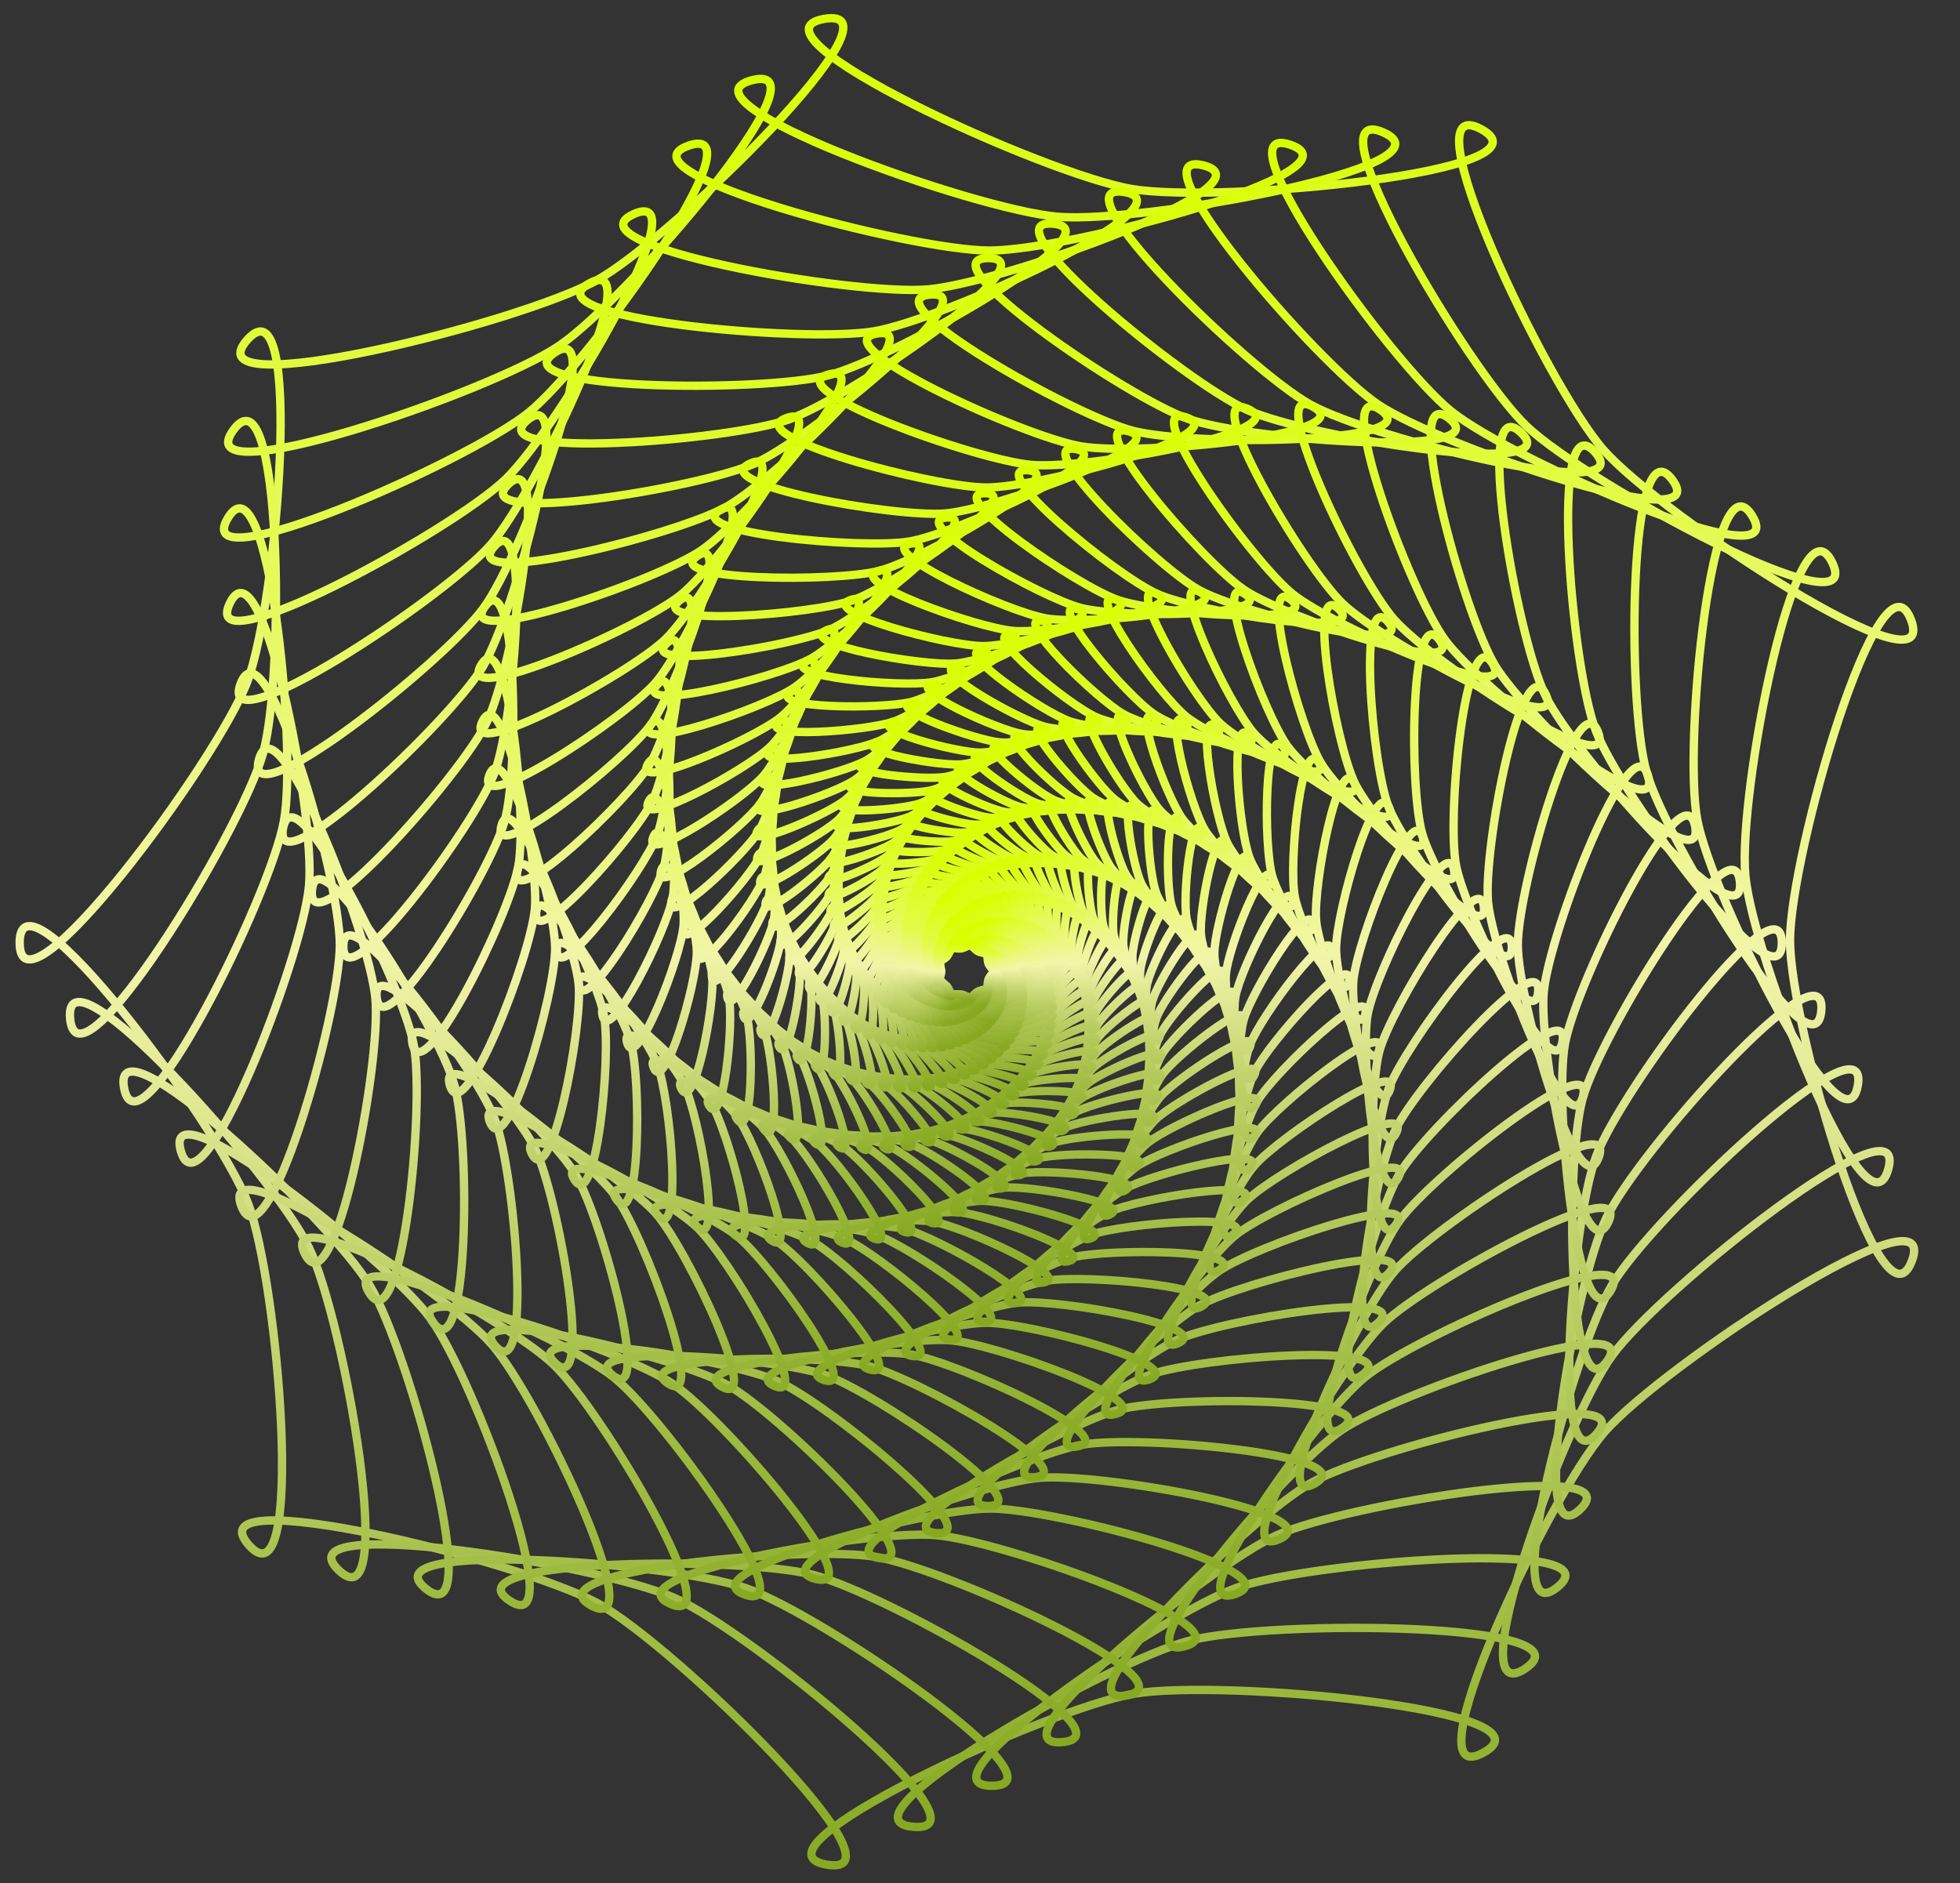 <svg width="1255" height="1206" viewBox="0 0 1255 1206" fill="none" xmlns="http://www.w3.org/2000/svg">
<rect x="0" y="0" width="1255" height="1206" fill="#333333" stroke="none"/>
<mask id="mask0_637_51" style="mask-type:luminance" maskUnits="userSpaceOnUse" x="0" y="0" width="1255" height="1206">
<path d="M0 -1.89152e-05H1255V1206H0V-1.89152e-05Z" fill="white"/>
</mask>
<g mask="url(#mask0_637_51)">
<path d="M1223.63 396.933C1204.12 345.646 1146.09 547.676 1146.17 602.28C1146.23 656.895 1204.83 858.771 1224.19 807.433C1243.56 756.098 1063.96 875.011 1027.49 916.898C991.029 958.769 900.864 1149.61 950.036 1122.24C999.206 1094.88 782.089 1075.04 726.145 1084.6C670.194 1094.15 473.472 1184.65 529.447 1194.06C585.422 1203.47 432.365 1054.16 383.113 1026.92C333.866 999.686 122.634 947.5 159.22 989.285C195.797 1031.07 178.42 822.154 158.917 770.859C139.413 719.571 12.508 549.114 12.586 603.731C12.657 658.332 139.088 487.555 158.454 436.223C177.822 384.882 194.622 175.922 158.152 217.797C121.69 259.673 332.767 206.949 381.943 179.586C431.121 152.218 583.768 2.523 527.818 12.077C471.869 21.633 668.837 111.625 724.816 121.037C780.789 130.45 997.854 110.059 948.604 82.825C899.359 55.581 990.039 246.192 1026.62 287.977C1063.21 329.76 1243.13 448.215 1223.63 396.933Z" stroke="url(#paint0_linear_637_51)" stroke-width="5.333" stroke-miterlimit="10"/>
<path d="M1173.17 360.22C1150.3 313.235 1112.78 509.051 1117.57 560.72C1122.33 612.402 1195.17 798.793 1209.07 748.667C1222.98 698.543 1063.26 825.371 1032.35 867.914C1001.46 910.441 932.57 1098.23 976.747 1068.41C1020.92 1038.6 813.738 1037.11 761.617 1050.6C709.488 1064.09 531.11 1165.39 584.896 1169.84C638.681 1174.29 480.964 1045.17 432.006 1023.31C383.053 1001.45 178.65 968.87 216.874 1005.5C255.09 1042.14 220.644 845.806 197.767 798.813C174.89 751.826 40.102 600.606 44.882 652.289C49.654 703.955 154.592 532.275 168.496 482.154C182.403 432.025 180.297 232.932 149.391 275.464C118.492 317.996 313.709 251.304 357.891 221.495C402.074 191.681 533.639 37.868 481.511 51.361C429.386 64.856 623.547 134.351 677.336 138.804C731.118 143.26 934.789 106.691 885.834 84.836C836.881 62.971 939.123 236.147 977.346 272.782C1015.57 309.413 1196.05 407.201 1173.17 360.22Z" stroke="url(#paint1_linear_637_51)" stroke-width="5.333" stroke-miterlimit="10"/>
<path d="M1122.08 330.543C1096.39 287.897 1077.75 476.199 1086.73 524.717C1095.7 573.249 1180.69 743.85 1189.53 695.306C1198.37 646.764 1058.14 779.499 1032.56 822.221C1006.98 864.927 957.967 1048.12 997.207 1016.39C1036.45 984.668 840.241 999.736 792.077 1016.66C743.905 1033.57 583.82 1143.63 635.105 1143.56C686.39 1143.5 526.004 1033.85 477.787 1017.05C429.575 1000.26 233.324 985.691 272.655 1017.32C311.979 1048.95 262.463 865.881 236.764 823.228C211.065 780.581 70.474 648.193 79.451 696.723C88.418 745.241 172.939 574.417 181.778 525.876C190.62 477.328 171.473 289.077 145.888 331.788C120.311 374.498 299.315 295.85 338.56 264.123C377.806 232.393 489.064 76.357 440.893 93.275C392.724 110.194 582.464 160.515 633.753 160.449C685.036 160.387 874.636 109.573 826.421 92.785C778.21 75.988 889.891 231.744 929.221 263.373C968.552 294.999 1147.78 373.185 1122.08 330.543Z" stroke="url(#paint2_linear_637_51)" stroke-width="5.333" stroke-miterlimit="10"/>
<path d="M1070.93 307.428C1042.93 269.113 1041.52 448.801 1054.2 494.004C1066.87 539.221 1162.01 693.913 1166.19 647.269C1170.37 600.624 1049.1 737.4 1028.57 779.867C1008.04 822.319 977.44 999.595 1011.84 966.442C1046.24 933.296 861.856 963.167 817.732 983.013C773.601 1002.85 631.58 1119.75 680.11 1115.6C728.641 1111.46 567.406 1020.45 520.327 1008.39C473.252 996.337 286.268 998.164 326.216 1024.97C366.156 1051.77 303.523 882.46 275.526 844.14C247.53 805.824 103.07 691.718 115.747 736.933C128.414 782.136 193.684 613.745 197.868 567.104C202.053 520.456 167.712 343.821 147.179 386.277C126.652 428.733 289.283 340.059 323.691 306.911C358.098 273.759 449.947 117.237 405.816 137.08C361.688 156.924 545.591 189.451 594.123 185.308C642.652 181.168 817.709 117.994 770.632 105.942C723.558 93.881 842.672 232.4 882.619 259.205C922.566 286.005 1098.92 345.739 1070.93 307.428Z" stroke="url(#paint3_linear_637_51)" stroke-width="5.333" stroke-miterlimit="10"/>
<path d="M1021.47 289.765C991.679 255.732 1005.83 425.898 1021.72 467.669C1037.6 509.454 1140.97 648.282 1140.9 603.806C1140.85 559.33 1037.86 698.421 1022.09 740.244C1006.32 782.053 992.635 952.259 1022.34 918.148C1052.04 884.041 880.109 926.983 840.061 949.274C800.006 971.56 675.671 1093.49 721.242 1085.71C766.814 1077.93 606.382 1004.62 560.789 996.958C515.199 989.292 338.397 1005.9 378.513 1028.09C418.621 1050.27 344.758 895.025 314.96 860.987C285.164 826.953 138.618 730.459 154.511 772.241C170.394 814.013 217.655 649.458 217.596 604.984C217.536 560.503 169.818 396.072 154.045 437.885C138.276 479.698 284.547 382.838 314.253 348.73C343.96 314.618 417.398 159.18 377.343 181.47C337.291 203.762 514.136 219.912 559.709 212.13C605.279 204.351 765.507 130.635 719.916 122.975C674.327 115.306 798.99 236.921 839.105 259.11C879.219 281.296 1051.27 323.795 1021.47 289.765Z" stroke="url(#paint4_linear_637_51)" stroke-width="5.333" stroke-miterlimit="10"/>
<path d="M973.993 277.109C942.863 247.271 970.914 407.188 989.556 445.455C1008.19 483.736 1117.97 606.896 1114.08 564.81C1110.19 522.723 1024.71 662.551 1013.39 703.386C1002.07 744.208 1003.78 906.377 1028.95 871.732C1054.12 837.091 895.112 891.409 859.131 915.692C823.144 939.971 715.981 1065.25 758.438 1054.26C800.896 1043.27 642.75 986.666 598.941 983.039C555.134 979.414 389.243 1009.2 429.119 1027C468.989 1044.81 385.709 903.76 354.577 873.918C323.445 844.079 176.442 764.42 195.083 802.698C213.714 840.965 244.263 681.473 240.375 639.388C236.486 597.297 177.158 445.478 165.833 486.305C154.513 527.13 284.596 423.826 309.771 389.183C334.945 354.536 391.053 201.589 355.066 225.871C319.082 250.154 487.837 251.368 530.296 240.376C572.753 229.388 718.038 146.877 674.232 143.255C630.427 139.625 758.885 244.8 798.76 262.608C838.635 280.413 1005.12 306.944 973.993 277.109Z" stroke="url(#paint5_linear_637_51)" stroke-width="5.333" stroke-miterlimit="10"/>
<path d="M928.051 268.102C896.018 242.341 936.343 391.453 957.283 426.185C978.213 460.931 1092.72 568.753 1085.41 529.233C1078.11 489.71 1009.26 628.843 1002.06 668.39C994.867 707.924 1010.46 861.262 1031.3 826.473C1052.13 791.686 906.328 855.744 874.368 881.586C842.402 907.428 751.779 1034.52 791.014 1020.74C830.249 1006.96 675.703 965.973 633.931 966.025C592.161 966.079 437.729 1007.47 477.002 1021.14C516.268 1034.82 425.3 907.965 393.266 882.197C361.232 856.436 215.247 792.744 236.186 827.486C257.116 862.219 272.285 708.846 264.98 669.329C257.673 629.803 188.444 490.845 181.244 530.383C174.049 569.921 288.255 461.805 309.096 427.016C329.935 392.224 369.857 243.013 337.892 268.857C305.929 294.701 465.741 282.423 504.977 268.642C544.21 254.865 674.597 165.218 632.828 165.276C591.057 165.325 721.689 254.642 760.962 268.321C800.233 281.998 960.079 293.861 928.051 268.102Z" stroke="url(#paint6_linear_637_51)" stroke-width="5.333" stroke-miterlimit="10"/>
<path d="M883.925 262.458C851.391 240.627 902.402 378.535 925.211 409.738C948.012 440.957 1065.67 533.887 1055.35 497.067C1045.03 460.245 991.865 597.396 988.46 635.397C985.056 673.383 1013.02 817.26 1029.75 782.676C1046.47 748.097 913.998 820.322 885.98 847.322C857.954 874.32 783.141 1001.81 819.084 985.647C855.028 969.485 705.238 942.989 665.709 946.364C626.183 949.739 483.597 1001.19 521.943 1011.01C560.282 1020.83 463.261 908.014 430.724 886.178C398.189 864.347 254.544 815.686 277.353 846.899C300.153 878.104 301.294 731.747 290.975 694.929C280.654 658.106 203.165 532.105 199.758 570.097C196.354 608.087 295.123 496.681 311.848 462.099C328.573 427.514 353.497 283.126 325.473 310.128C297.451 337.129 447.636 312.794 483.581 296.631C519.524 280.471 635.195 185.256 595.67 188.634C556.145 192.004 687.468 266.138 725.813 275.96C764.158 285.779 916.456 284.288 883.925 262.458Z" stroke="url(#paint7_linear_637_51)" stroke-width="5.333" stroke-miterlimit="10"/>
<path d="M840.807 260.487C808.136 242.415 868.295 368.871 892.57 396.586C916.838 424.316 1036.2 502.902 1023.26 468.878C1010.32 434.851 971.817 568.88 971.871 605.113C971.922 641.334 1010.79 775.27 1023.63 741.211C1036.48 707.156 917.335 786.047 893.146 813.829C868.948 841.611 809.131 968.217 841.755 950.062C874.379 931.906 730.336 918.748 693.219 925.088C656.102 931.427 525.594 991.465 562.73 997.709C599.86 1003.95 498.32 904.903 465.646 886.826C432.974 868.754 292.837 834.131 317.113 861.855C341.379 889.574 329.849 750.973 316.911 716.949C303.97 682.921 219.779 569.842 219.828 606.067C219.881 642.292 303.755 529 316.604 494.941C329.452 460.88 340.599 322.251 316.404 350.035C292.211 377.818 432.247 342.838 464.872 324.681C497.496 306.528 598.761 207.214 561.646 213.556C524.53 219.89 655.2 279.601 692.335 285.845C729.471 292.087 873.475 278.558 840.807 260.487Z" stroke="url(#paint8_linear_637_51)" stroke-width="5.333" stroke-miterlimit="10"/>
<path d="M799.078 261.909C766.6 247.405 834.43 362.294 859.791 386.592C885.147 410.905 1004.88 475.781 989.701 444.61C974.527 413.437 949.636 543.344 952.807 577.629C955.977 611.904 1004.3 735.567 1013.52 702.312C1022.74 669.061 916.785 753.202 896.286 781.419C875.781 809.637 830.079 934.215 859.389 914.436C888.701 894.658 751.247 893.666 716.665 902.618C682.084 911.571 563.747 978.774 599.43 981.73C635.107 984.686 530.477 899.024 497.997 884.515C465.52 870.013 329.914 848.395 355.276 872.702C380.63 897.003 357.775 766.751 342.6 735.581C327.421 704.406 238 604.09 241.168 638.369C244.339 672.647 313.955 558.756 323.18 525.501C332.404 492.243 331.009 360.16 310.506 388.379C290.003 416.598 419.518 372.351 448.829 352.572C478.14 332.796 565.418 230.75 530.84 239.705C496.26 248.653 625.068 294.765 660.75 297.72C696.433 300.672 831.55 276.412 799.078 261.909Z" stroke="url(#paint9_linear_637_51)" stroke-width="5.333" stroke-miterlimit="10"/>
<path d="M759.571 267.278C727.585 256.136 801.678 359.468 827.773 380.446C853.864 401.438 972.767 453.309 955.717 425.016C938.67 396.723 926.307 521.644 932.262 553.84C938.215 586.025 994.601 699.213 1000.46 667.008C1006.33 634.806 913.3 722.865 896.33 751.201C879.356 779.536 846.838 901.071 872.873 880.021C898.908 858.972 768.739 868.97 736.782 880.194C704.827 891.417 598.625 964.432 632.649 964.391C666.668 964.349 560.266 891.604 528.278 880.459C496.293 869.317 366.094 859.648 392.192 880.635C418.28 901.616 385.428 780.166 368.38 751.874C351.329 723.579 258.059 635.755 264.011 667.944C269.965 700.131 326.035 586.809 331.901 554.602C337.765 522.394 325.064 397.504 308.091 425.841C291.119 454.178 409.878 401.999 435.913 380.948C461.948 359.9 535.755 256.382 503.802 267.607C471.847 278.827 597.723 312.218 631.746 312.175C665.769 312.13 791.553 278.42 759.571 267.278Z" stroke="url(#paint10_linear_637_51)" stroke-width="5.333" stroke-miterlimit="10"/>
<path d="M722.457 276.116C691.228 268.116 770.249 360.014 796.754 377.79C823.256 395.58 940.253 435.21 921.679 409.791C903.108 384.37 902.17 503.578 910.581 533.574C918.988 563.56 982.104 666.192 984.877 635.248C987.651 604.306 907.199 695.045 893.58 723.212C879.957 751.378 859.656 868.985 882.481 846.994C905.306 825.001 782.978 844.819 753.701 857.984C724.426 871.148 630.209 948.699 662.406 945.952C694.597 943.205 587.633 882.827 556.399 874.825C525.168 866.825 401.117 868.034 427.624 885.818C454.121 903.598 412.566 791.274 393.995 765.857C375.42 740.434 279.584 664.74 287.99 694.729C296.398 724.718 339.698 613.01 342.474 582.063C345.248 551.115 322.468 433.931 308.847 462.1C295.226 490.268 403.121 431.438 425.947 409.443C448.773 387.453 509.703 283.611 480.43 296.778C451.155 309.939 573.159 331.524 605.355 328.777C637.551 326.027 753.685 284.115 722.457 276.116Z" stroke="url(#paint11_linear_637_51)" stroke-width="5.333" stroke-miterlimit="10"/>
<path d="M688.724 287.555C658.48 282.469 741.183 363.152 767.798 377.867C794.412 392.594 908.551 420.79 888.781 398.212C869.017 375.632 878.402 488.523 888.944 516.241C899.486 543.951 968.061 636.059 968.017 606.553C967.978 577.049 899.657 669.325 889.196 697.064C878.73 724.805 869.65 837.722 889.357 815.093C909.063 792.463 795.001 820.952 768.429 835.741C741.857 850.529 659.374 931.417 689.607 926.256C719.836 921.095 613.404 872.464 583.155 867.377C552.91 862.291 435.614 873.306 462.232 888.025C488.84 902.746 439.835 799.75 420.069 777.173C400.3 754.592 303.08 690.579 313.619 718.294C324.161 746.005 355.514 636.84 355.475 607.333C355.434 577.823 323.778 468.734 313.314 496.476C302.85 524.218 399.893 459.957 419.599 437.326C439.307 414.698 488.023 311.576 461.454 326.366C434.882 341.151 552.205 351.872 582.437 346.71C612.67 341.546 718.967 292.642 688.724 287.555Z" stroke="url(#paint12_linear_637_51)" stroke-width="5.333" stroke-miterlimit="10"/>
<path d="M658.334 301.131C629.273 298.723 714.494 368.5 740.949 380.309C767.405 392.129 877.853 409.732 857.2 389.937C836.549 370.14 855.157 476.232 867.524 501.625C879.886 527.01 952.722 608.724 950.138 580.802C947.558 552.884 890.852 645.649 883.341 672.734C875.827 699.819 876.963 807.404 893.663 784.421C910.364 761.436 804.871 797.472 780.998 813.584C757.124 829.693 686.033 912.807 714.202 905.517C742.365 898.228 637.449 860.672 608.384 858.264C579.321 855.857 469.264 875.614 495.723 887.428C522.172 899.241 466.921 805.666 446.27 785.872C425.614 766.075 328.091 713.23 340.453 738.619C352.817 764.007 373.084 658.201 370.504 630.279C367.923 602.354 328.564 501.633 321.052 528.719C313.54 555.806 399.842 487.27 416.543 464.284C433.243 441.302 470.463 339.833 446.592 355.943C422.72 372.049 534.676 372.861 562.843 365.57C591.009 358.278 687.393 303.538 658.334 301.131Z" stroke="url(#paint13_linear_637_51)" stroke-width="5.333" stroke-miterlimit="10"/>
<path d="M630.766 315.83C603.056 315.864 689.718 375.119 715.773 384.189C741.83 393.27 847.874 401.142 826.622 384.051C805.372 366.959 832.124 465.883 846.015 488.93C859.902 511.97 935.873 583.508 931.023 557.29C926.175 531.073 880.502 623.376 875.728 649.607C870.95 675.838 881.294 777.565 895.119 754.484C908.943 731.404 812.212 773.9 791.008 791.047C769.802 808.193 709.683 892.507 735.714 883.366C761.74 874.228 659.211 847.034 631.498 847.067C603.786 847.102 501.331 874.556 527.39 883.63C553.44 892.706 493.087 808.545 471.838 791.455C450.584 774.362 353.737 732.11 367.624 755.155C381.512 778.197 391.576 676.451 386.728 650.232C381.88 624.01 335.953 531.82 331.177 558.052C326.402 584.285 402.172 512.556 415.996 489.473C429.821 466.395 456.302 367.405 435.1 384.55C413.895 401.692 519.918 393.553 545.947 384.412C571.975 375.269 658.474 315.796 630.766 315.83Z" stroke="url(#paint14_linear_637_51)" stroke-width="5.333" stroke-miterlimit="10"/>
<path d="M605.997 331.429C579.776 333.666 666.899 382.849 692.338 389.36C717.779 395.881 818.816 394.893 797.231 380.41C775.648 365.925 809.489 457.416 824.621 478.122C839.749 498.823 917.81 560.48 910.961 536.053C904.114 511.628 868.844 602.617 866.585 627.82C864.323 653.025 882.878 748.474 893.974 725.531C905.069 702.588 817.185 750.504 798.594 768.419C780.002 786.331 730.371 870.91 754.22 860.187C778.062 849.467 678.688 831.889 652.463 834.125C626.24 836.364 531.644 870.497 557.087 877.013C582.522 883.529 518.154 808.683 496.572 794.199C474.985 779.713 379.689 747.431 394.817 768.136C409.946 788.84 410.704 691.746 403.857 667.318C397.009 642.889 345.601 559.296 343.342 584.501C341.083 609.708 406.61 535.795 417.704 512.851C428.8 489.909 445.332 394.12 426.744 412.033C408.152 429.943 507.79 413.805 531.636 403.082C555.48 392.36 632.217 329.192 605.997 331.429Z" stroke="url(#paint15_linear_637_51)" stroke-width="5.333" stroke-miterlimit="10"/>
<path d="M583.35 348.073C558.727 352.276 645.417 391.89 670.053 396.028C694.692 400.175 790.226 391.202 768.55 379.212C746.877 367.221 786.786 451.114 802.892 469.506C818.992 487.893 898.181 540.034 889.594 517.461C881.009 494.89 855.469 583.807 855.504 607.84C855.535 631.874 881.32 720.729 889.843 698.132C898.367 675.537 819.323 727.876 803.272 746.31C787.222 764.741 747.539 848.733 769.184 836.688C790.825 824.647 695.264 815.918 670.637 820.121C646.014 824.326 559.43 864.156 584.071 868.297C608.703 872.439 541.337 806.727 519.664 794.737C497.986 782.747 405.019 759.778 421.12 778.169C437.221 796.558 429.572 704.611 420.988 682.037C412.402 659.462 356.548 584.441 356.582 608.475C356.615 632.51 412.261 557.346 420.784 534.75C429.308 512.156 436.7 420.186 420.652 438.618C404.601 457.047 497.506 433.846 519.149 421.801C540.791 409.756 607.97 343.87 583.35 348.073Z" stroke="url(#paint16_linear_637_51)" stroke-width="5.333" stroke-miterlimit="10"/>
<path d="M562.814 365.542C539.873 371.48 625.328 402.072 649 404.028C672.675 405.993 762.315 389.898 740.766 380.277C719.223 370.653 764.221 446.873 781.047 462.998C797.868 479.118 877.304 522.162 867.233 501.483C857.164 480.805 840.655 566.986 842.758 589.728C844.858 612.471 876.917 694.511 883.036 672.447C889.155 650.386 818.859 706.206 805.259 724.929C791.656 743.65 761.339 826.296 780.784 813.175C800.227 800.057 709.038 799.399 686.094 805.336C663.153 811.274 584.643 855.859 608.319 857.818C631.989 859.777 562.572 802.949 541.028 793.326C519.479 783.703 429.517 769.363 446.339 785.487C463.162 801.609 448.001 715.199 437.932 694.519C427.861 673.838 368.538 607.284 370.64 630.027C372.743 652.77 418.929 577.209 425.048 555.146C431.168 533.084 430.24 445.457 416.64 464.178C403.038 482.896 488.962 453.547 508.407 440.426C527.851 427.305 585.752 359.606 562.814 365.542Z" stroke="url(#paint17_linear_637_51)" stroke-width="5.333" stroke-miterlimit="10"/>
<path d="M544.778 384.159C523.579 391.604 607.088 413.757 629.659 413.725C652.234 413.7 735.681 391.337 714.46 383.946C693.242 376.551 742.393 445.105 759.707 459.026C777.016 472.944 855.902 507.36 844.589 488.591C833.278 469.823 825.08 552.697 829.03 574.052C832.976 595.408 870.385 670.499 874.275 649.132C878.165 627.766 816.448 686.187 805.189 704.988C793.93 723.787 772.358 804.414 789.631 790.449C806.901 776.488 720.545 783.12 699.342 790.565C678.142 798.01 607.683 846.451 630.26 846.422C652.828 846.393 582.237 798.134 561.019 790.742C539.796 783.349 453.422 776.935 470.731 790.856C488.042 804.775 466.248 724.206 454.937 705.434C443.624 686.663 381.747 628.398 385.697 649.754C389.646 671.11 426.846 595.926 430.735 574.558C434.626 553.193 426.198 470.339 414.94 489.137C403.68 507.934 482.468 473.322 499.741 459.357C517.012 445.393 565.975 376.716 544.778 384.159Z" stroke="url(#paint18_linear_637_51)" stroke-width="5.333" stroke-miterlimit="10"/>
<path d="M529.177 403.628C509.757 412.36 590.697 426.681 612.055 424.854C633.418 423.035 710.463 395.231 689.743 389.925C669.026 384.615 721.45 445.582 739.034 457.38C756.615 469.174 834.236 495.469 821.912 478.606C809.591 461.744 808.972 540.827 814.55 560.722C820.126 580.619 861.999 648.709 863.839 628.177C865.68 607.648 812.305 667.847 803.27 686.536C794.235 705.223 780.767 783.243 795.91 768.652C811.052 754.066 729.896 767.214 710.471 775.945C691.05 784.679 628.544 836.128 649.906 834.304C671.262 832.482 600.298 792.426 579.58 787.119C558.859 781.811 476.563 782.613 494.144 794.412C511.725 806.206 484.157 731.691 471.836 714.825C459.511 697.961 395.932 647.743 401.51 667.639C407.088 687.537 435.815 613.424 437.655 592.892C439.496 572.363 424.381 494.621 415.347 513.307C406.31 531.993 477.892 492.967 493.035 478.378C508.176 463.787 548.598 394.898 529.177 403.628Z" stroke="url(#paint19_linear_637_51)" stroke-width="5.333" stroke-miterlimit="10"/>
<path d="M516.487 423.348C498.86 433.157 576.695 440.269 596.751 436.842C616.81 433.42 687.331 400.977 667.264 397.604C647.199 394.227 702.067 447.755 719.724 457.521C737.377 467.283 813.103 485.993 799.987 471.014C786.874 456.037 793.102 530.929 800.095 549.314C807.087 567.701 852.581 628.807 852.554 609.231C852.527 589.655 807.202 650.874 800.26 669.279C793.319 687.684 787.296 762.592 800.37 747.579C813.443 732.571 737.772 751.47 720.141 761.279C702.513 771.089 647.79 824.753 667.851 821.327C687.905 817.904 617.294 785.641 597.23 782.268C577.163 778.893 499.347 786.2 517.002 795.967C534.657 805.731 502.147 737.404 489.033 722.423C475.917 707.442 411.419 664.977 418.412 683.363C425.406 701.75 446.206 629.324 446.179 609.747C446.153 590.172 425.149 517.801 418.209 536.204C411.267 554.607 475.649 511.978 488.723 496.966C501.795 481.953 534.114 413.541 516.487 423.348Z" stroke="url(#paint20_linear_637_51)" stroke-width="5.333" stroke-miterlimit="10"/>
<path d="M506.536 443.046C490.7 453.732 564.974 454.271 583.66 449.431C602.349 444.597 666.293 408.282 647.011 406.686C627.731 405.087 684.269 451.379 701.821 459.217C719.368 467.051 792.648 478.732 778.944 465.6C765.242 452.469 777.591 522.851 785.792 539.694C793.993 556.538 842.314 610.749 840.601 592.224C838.889 573.7 801.269 635.243 796.286 653.214C791.303 671.184 792.056 742.554 803.136 727.307C814.214 712.063 744.228 735.969 728.388 746.655C712.551 757.341 665.386 812.483 684.076 807.645C702.76 802.809 633.154 777.895 613.875 776.299C594.593 774.702 521.58 787.808 539.13 795.646C556.679 803.482 520.025 741.405 506.323 728.27C492.619 715.138 427.921 680.08 436.123 696.924C444.326 713.767 457.771 643.571 456.058 625.046C454.347 606.522 428.234 539.703 423.252 557.671C418.267 575.639 475.524 530.174 486.604 514.926C497.682 499.678 522.373 432.363 506.536 443.046Z" stroke="url(#paint21_linear_637_51)" stroke-width="5.333" stroke-miterlimit="10"/>
<path d="M498.801 462.141C484.735 473.513 555.073 468.114 572.339 462.046C589.61 455.985 646.997 416.529 628.612 416.553C610.228 416.574 667.722 455.885 685.009 461.906C702.291 467.924 772.647 473.149 758.546 461.811C744.449 450.475 762.199 516.1 771.412 531.388C780.625 546.676 831.025 594.136 827.808 576.74C824.592 559.346 794.291 620.582 791.125 637.986C787.956 655.39 794.819 722.874 803.991 707.562C813.162 692.254 748.989 720.448 734.918 731.82C720.851 743.193 680.965 799.131 698.236 793.066C715.502 787.003 647.482 768.963 629.099 768.985C610.713 769.007 542.743 787.221 560.028 793.243C577.311 799.263 537.274 743.43 523.175 732.089C509.074 720.751 444.824 692.72 454.037 708.008C463.252 723.298 469.928 655.794 466.711 638.4C463.495 621.005 433.025 559.845 429.858 577.247C426.689 594.648 476.959 547.065 486.13 531.753C495.3 516.44 512.868 450.769 498.801 462.141Z" stroke="url(#paint22_linear_637_51)" stroke-width="5.333" stroke-miterlimit="10"/>
<path d="M493.175 480.506C480.843 492.388 546.944 481.682 562.763 474.566C578.585 467.455 629.495 425.548 612.098 427.034C594.701 428.516 652.5 461.146 669.379 465.468C686.253 469.789 753.287 469.136 738.965 459.528C724.647 449.92 747.099 510.615 757.136 524.35C767.173 538.086 818.96 578.991 814.416 562.784C809.873 546.578 786.474 606.942 784.977 623.665C783.478 640.387 795.787 703.706 803.147 688.487C810.508 673.27 752.204 705.056 739.869 716.939C727.535 728.823 694.609 784.935 710.43 777.821C726.248 770.709 660.321 759.047 642.925 760.531C625.527 762.016 562.771 784.661 579.648 788.984C596.523 793.306 553.821 743.652 539.501 734.042C525.18 724.433 461.959 703.017 471.996 716.752C482.034 730.49 482.536 666.073 477.992 649.868C473.45 633.661 439.344 578.205 437.846 594.926C436.347 611.647 479.821 562.614 487.181 547.394C494.541 532.173 505.508 468.625 493.175 480.506Z" stroke="url(#paint23_linear_637_51)" stroke-width="5.333" stroke-miterlimit="10"/>
<path d="M489.046 498.254C478.399 510.48 540.034 495.088 554.391 487.095C568.753 479.107 613.322 435.397 596.986 438.187C580.65 440.973 638.161 467.255 654.507 470.003C670.848 472.749 734.233 466.798 719.851 458.844C705.473 450.891 731.951 506.546 742.632 518.745C753.314 530.946 805.85 565.538 800.154 550.561C794.459 535.585 777.515 594.575 777.538 610.52C777.56 626.465 794.666 685.411 800.32 670.421C805.975 655.434 753.536 690.155 742.885 702.383C732.237 714.61 705.911 770.333 720.271 762.342C734.627 754.352 671.23 748.562 654.896 751.351C638.558 754.139 581.117 780.564 597.462 783.313C613.805 786.059 569.115 742.466 554.734 734.51C540.353 726.557 478.676 711.319 489.359 723.52C500.041 735.721 494.966 674.719 489.27 659.742C483.575 644.767 446.52 594.998 446.543 610.941C446.564 626.885 483.483 577.023 489.137 562.032C494.791 547.042 499.694 486.029 489.046 498.254Z" stroke="url(#paint24_linear_637_51)" stroke-width="5.333" stroke-miterlimit="10"/>
<path d="M486.29 515.303C477.267 527.721 534.271 508.25 547.169 499.543C560.073 490.84 598.486 445.928 583.266 449.867C568.046 453.805 624.738 474.101 640.445 475.401C656.147 476.7 715.62 466.025 701.324 459.642C687.032 453.259 716.884 503.823 728.045 514.519C739.204 525.216 791.905 553.773 785.224 540.052C778.543 526.332 767.59 583.508 768.987 598.596C770.381 613.685 791.65 668.108 795.708 653.472C799.769 638.84 753.133 675.872 744.107 688.291C735.083 700.71 714.969 755.539 727.872 746.834C740.769 738.131 680.273 737.696 665.054 741.634C649.833 745.572 597.749 775.151 613.454 776.452C629.157 777.751 583.107 740.051 568.812 733.666C554.516 727.282 494.834 717.769 505.994 728.466C517.155 739.163 507.096 681.836 500.416 668.115C493.736 654.397 454.379 610.244 455.775 625.33C457.168 640.418 487.812 590.291 491.871 575.655C495.93 561.018 495.313 502.886 486.29 515.303Z" stroke="url(#paint25_linear_637_51)" stroke-width="5.333" stroke-miterlimit="10"/>
<path d="M485.062 531.962C477.593 544.433 529.863 521.47 541.32 512.204C552.781 502.941 585.266 457.38 571.201 462.32C557.137 467.258 612.538 481.954 627.513 481.936C642.486 481.916 697.851 467.081 683.771 462.177C669.695 457.274 702.305 502.752 713.788 511.985C725.272 521.221 777.607 544.054 770.101 531.6C762.597 519.148 757.157 574.13 759.779 588.297C762.4 602.466 787.216 652.28 789.796 638.106C792.378 623.934 751.433 662.691 743.962 675.163C736.491 687.634 722.18 741.124 733.641 731.859C745.097 722.597 687.807 726.997 673.743 731.936C659.678 736.875 612.934 769.01 627.909 768.992C642.883 768.973 596.053 736.958 581.975 732.053C567.895 727.148 510.593 722.894 522.076 732.13C533.561 741.365 519.102 687.911 511.597 675.458C504.093 663.007 463.043 624.352 465.663 638.519C468.282 652.687 492.963 602.81 495.544 588.635C498.124 574.461 492.532 519.494 485.062 531.962Z" stroke="url(#paint26_linear_637_51)" stroke-width="5.333" stroke-miterlimit="10"/>
<path d="M485.243 548.13C479.249 560.527 526.738 534.637 536.783 524.955C546.831 515.277 573.648 469.574 560.764 475.369C547.879 481.16 601.576 490.66 615.747 489.451C629.915 488.241 681.033 469.796 667.285 466.276C653.542 462.756 688.322 503.201 699.986 511.025C711.648 518.853 763.144 536.298 754.969 525.109C746.793 513.921 746.382 566.387 750.085 579.587C753.786 592.787 781.563 637.957 782.784 624.337C784.008 610.718 748.596 650.656 742.601 663.054C736.606 675.451 727.67 727.212 737.718 717.531C747.762 707.853 693.922 716.577 681.038 722.371C668.152 728.162 626.684 762.295 640.855 761.086C655.024 759.876 607.946 733.304 594.2 729.782C580.453 726.261 525.856 726.794 537.521 734.62C549.185 742.446 530.895 693.009 522.719 681.821C514.545 670.634 472.365 637.319 476.065 650.518C479.764 663.717 498.825 614.55 500.047 600.93C501.266 587.31 491.239 535.736 485.243 548.13Z" stroke="url(#paint27_linear_637_51)" stroke-width="5.333" stroke-miterlimit="10"/>
<path d="M487.026 563.396C482.422 575.604 525.134 547.324 533.805 537.362C542.481 527.403 563.923 482.017 552.228 488.526C540.533 495.032 592.17 499.751 605.477 497.479C618.781 495.206 665.569 473.683 652.256 471.445C638.946 469.208 675.345 504.716 687.058 511.194C698.77 517.674 749.008 530.086 740.306 520.147C731.606 510.209 735.737 559.896 740.379 572.094C745.019 584.292 775.198 624.828 775.181 611.842C775.165 598.857 745.093 639.471 740.488 651.682C735.881 663.889 731.884 713.587 740.56 703.626C749.232 693.667 699.031 706.207 687.336 712.715C675.64 719.222 639.337 754.824 652.643 752.552C665.948 750.279 619.106 728.878 605.793 726.638C592.479 724.4 540.856 729.249 552.569 735.728C564.283 742.206 542.714 696.874 534.012 686.937C525.312 677 482.523 648.826 487.162 661.024C491.801 673.221 505.602 625.174 505.585 612.187C505.566 599.2 491.632 551.188 487.026 563.396Z" stroke="url(#paint28_linear_637_51)" stroke-width="5.333" stroke-miterlimit="10"/>
<path d="M490.297 577.777C486.992 589.697 524.977 559.534 532.326 549.416C539.678 539.301 556.059 494.643 545.553 501.733C535.045 508.821 584.32 509.179 596.718 505.969C609.114 502.76 651.538 478.668 638.746 477.61C625.956 476.551 663.464 507.26 675.107 512.458C686.749 517.658 735.363 525.408 726.271 516.695C717.18 507.982 725.372 554.675 730.816 565.85C736.259 577.025 768.312 612.987 767.177 600.698C766.043 588.411 741.084 629.239 737.777 641.162C734.47 653.083 734.969 700.433 742.321 690.316C749.67 680.202 703.241 696.063 692.734 703.152C682.225 710.242 650.936 746.822 663.334 743.614C675.729 740.405 629.554 723.877 616.762 722.818C603.97 721.758 555.532 730.455 567.175 735.654C578.819 740.853 554.5 699.668 545.409 690.955C536.319 682.244 493.396 658.985 498.838 670.159C504.279 681.334 513.201 634.765 512.065 622.475C510.929 610.186 493.605 565.857 490.297 577.777Z" stroke="url(#paint29_linear_637_51)" stroke-width="5.333" stroke-miterlimit="10"/>
<path d="M494.595 590.88C492.493 602.425 525.844 570.857 531.926 560.697C538.014 550.539 549.669 506.972 540.336 514.518C531.003 522.061 577.666 518.479 589.124 514.455C600.578 510.432 638.652 484.257 626.454 484.272C614.259 484.289 652.402 510.366 663.868 514.36C675.334 518.355 722.009 521.821 712.655 514.298C703.3 506.776 715.076 550.314 721.191 560.457C727.304 570.599 760.738 602.083 758.605 590.543C756.473 579.005 736.37 619.63 734.268 631.177C732.164 642.722 736.717 687.493 742.803 677.333C748.886 667.177 706.314 685.883 696.981 693.428C687.646 700.973 661.187 738.081 672.643 734.059C684.097 730.034 638.974 718.068 626.776 718.082C614.579 718.098 569.487 730.182 580.954 734.176C592.421 738.171 565.858 701.128 556.504 693.606C547.151 686.085 504.525 667.488 510.638 677.631C516.75 687.773 521.181 642.99 519.047 631.45C516.913 619.911 496.699 579.337 494.595 590.88Z" stroke="url(#paint30_linear_637_51)" stroke-width="5.333" stroke-miterlimit="10"/>
<path d="M499.791 602.684C498.796 613.776 527.639 581.247 532.52 571.148C537.406 561.05 544.681 518.892 536.5 526.775C528.317 534.657 572.17 527.554 582.666 522.835C593.159 518.116 626.936 490.314 615.394 491.3C603.854 492.285 642.199 513.93 653.395 516.797C664.591 519.665 709.062 519.232 699.56 512.858C690.059 506.482 704.955 546.75 711.616 555.862C718.275 564.974 752.63 592.11 749.617 581.358C746.605 570.608 731.08 610.655 730.085 621.749C729.089 632.843 737.255 674.852 742.14 664.753C747.023 654.657 708.344 675.747 700.161 683.63C691.977 691.512 670.134 728.737 680.63 724.018C691.124 719.3 647.387 711.564 635.845 712.548C624.303 713.534 582.669 728.557 593.866 731.425C605.063 734.293 576.732 701.35 567.231 694.976C557.732 688.602 515.789 674.394 522.448 683.505C529.106 692.619 529.441 649.884 526.427 639.132C523.413 628.381 500.787 591.591 499.791 602.684Z" stroke="url(#paint31_linear_637_51)" stroke-width="5.333" stroke-miterlimit="10"/>
<path d="M505.457 613.407C505.473 623.983 529.965 590.905 533.714 580.958C537.468 571.013 540.721 530.536 533.658 538.647C526.592 546.758 567.483 536.547 577.01 531.245C586.533 525.945 616.104 496.946 605.266 498.797C594.43 500.648 632.584 518.081 643.427 519.904C654.268 521.727 696.318 517.779 686.777 512.502C677.236 507.225 694.803 544.149 701.891 552.242C708.979 560.336 743.83 583.283 740.052 573.348C736.275 563.414 725.033 602.548 725.047 613.128C725.06 623.705 736.409 662.812 740.161 652.866C743.912 642.923 709.125 665.959 702.059 674.071C694.994 682.183 677.528 719.149 687.055 713.849C696.58 708.548 654.522 704.706 643.683 706.556C632.845 708.407 594.739 725.938 605.581 727.761C616.426 729.585 586.775 700.662 577.234 695.386C567.695 690.109 526.777 680 533.864 688.093C540.95 696.187 537.585 655.718 533.806 645.783C530.028 635.848 505.445 602.831 505.457 613.407Z" stroke="url(#paint32_linear_637_51)" stroke-width="5.333" stroke-miterlimit="10"/>
<path d="M511.481 623.089C512.407 633.097 532.736 599.843 535.427 590.132C538.123 580.421 537.714 541.855 531.728 550.094C525.74 558.332 563.559 545.415 572.118 539.639C580.674 533.865 606.161 504.069 596.063 506.684C585.968 509.297 623.578 522.76 633.996 523.622C644.414 524.485 683.869 517.402 674.385 513.167C664.902 508.933 684.707 542.478 692.113 549.574C699.518 556.67 734.477 575.614 730.046 566.512C725.616 557.411 718.349 595.342 719.273 605.353C720.197 615.362 734.307 651.47 737.001 641.758C739.694 632.05 708.756 656.62 702.769 664.858C696.781 673.097 683.438 709.471 691.997 703.697C700.554 697.922 660.421 697.633 650.322 700.246C640.224 702.86 605.672 722.484 616.09 723.345C626.509 724.208 595.957 699.196 586.473 694.961C576.991 690.727 537.395 684.416 544.799 691.51C552.203 698.607 545.532 660.575 541.099 651.473C536.668 642.371 510.558 613.081 511.481 623.089Z" stroke="url(#paint33_linear_637_51)" stroke-width="5.333" stroke-miterlimit="10"/>
<path d="M517.974 631.966C519.713 641.364 536.087 608.274 537.797 598.87C539.511 589.465 535.801 553 530.846 561.273C525.889 569.546 560.567 554.312 568.17 548.165C575.77 542.02 597.323 511.793 587.991 515.071C578.662 518.347 615.416 528.096 625.351 528.083C635.285 528.071 672.014 518.229 662.673 514.976C653.333 511.722 674.968 541.894 682.587 548.02C690.207 554.146 724.924 569.293 719.946 561.032C714.969 552.771 711.361 589.246 713.098 598.647C714.835 608.046 731.299 641.096 733.011 631.69C734.723 622.288 707.561 648.002 702.605 656.276C697.648 664.549 688.154 700.034 695.756 693.889C703.358 687.743 665.351 690.663 656.02 693.938C646.688 697.215 615.679 718.537 625.613 718.523C635.548 718.511 604.478 697.269 595.138 694.017C585.799 690.764 547.782 687.941 555.402 694.067C563.02 700.194 553.43 664.732 548.451 656.471C543.472 648.211 516.238 622.568 517.974 631.966Z" stroke="url(#paint34_linear_637_51)" stroke-width="5.333" stroke-miterlimit="10"/>
<path d="M524.757 640.018C527.212 648.774 539.858 616.155 540.666 607.119C541.478 598.083 534.825 563.867 530.848 572.091C526.87 580.315 558.376 563.138 565.041 556.716C571.705 550.295 589.498 519.975 580.949 523.819C572.403 527.662 608.026 533.964 617.427 533.161C626.826 532.36 660.739 520.123 651.618 517.787C642.498 515.452 665.572 542.284 673.311 547.475C681.051 552.666 715.211 564.239 709.789 556.817C704.367 549.395 704.094 584.202 706.548 592.96C709.003 601.718 727.431 631.685 728.242 622.647C729.052 613.613 705.562 640.109 701.584 648.334C697.606 656.558 691.678 690.897 698.342 684.476C705.008 678.054 669.29 683.842 660.741 687.685C652.193 691.528 624.683 714.173 634.083 713.37C643.485 712.568 612.25 694.938 603.131 692.603C594.012 690.267 557.791 690.62 565.529 695.811C573.267 701.004 561.135 668.206 555.712 660.783C550.288 653.363 522.305 631.262 524.757 640.018Z" stroke="url(#paint35_linear_637_51)" stroke-width="5.333" stroke-miterlimit="10"/>
<path d="M532.045 647.117C535.122 655.208 544.279 623.332 544.266 614.716C544.255 606.099 535.011 574.247 531.956 582.346C528.899 590.446 557.237 571.684 562.991 565.075C568.744 558.469 582.971 528.358 575.211 532.677C567.454 536.993 601.711 540.123 610.538 538.615C619.365 537.109 650.405 522.83 641.572 521.345C632.74 519.86 656.888 543.418 664.661 547.715C672.432 552.013 705.758 560.247 699.987 553.654C694.216 547.062 696.957 580.024 700.035 588.117C703.111 596.21 723.135 623.105 723.123 614.486C723.111 605.872 703.163 632.818 700.107 640.918C697.051 649.017 694.4 681.986 700.154 675.38C705.908 668.771 672.604 677.091 664.845 681.408C657.085 685.726 633.002 709.345 641.829 707.837C650.658 706.33 619.579 692.13 610.747 690.646C601.916 689.161 567.667 692.377 575.438 696.675C583.208 700.972 568.901 670.899 563.128 664.305C557.356 657.714 528.969 639.025 532.045 647.117Z" stroke="url(#paint36_linear_637_51)" stroke-width="5.333" stroke-miterlimit="10"/>
<path d="M539.686 653.271C543.296 660.683 549.215 629.788 548.46 621.635C547.708 613.481 536.215 584.073 534.022 591.981C531.827 599.889 557.028 579.878 561.905 573.166C566.78 566.456 577.65 536.828 570.678 541.532C563.709 546.235 596.398 546.471 604.622 544.341C612.847 542.214 640.992 526.231 632.504 525.528C624.018 524.826 648.901 545.2 656.627 548.648C664.352 552.097 696.601 557.237 690.571 551.457C684.543 545.678 689.976 576.654 693.587 584.069C697.195 591.483 718.462 615.342 717.707 607.187C716.955 599.036 700.397 626.123 698.204 634.033C696.009 641.941 696.341 673.353 701.217 666.643C706.093 659.931 675.292 670.455 668.321 675.157C661.349 679.861 640.593 704.13 648.816 702.001C657.042 699.873 626.406 688.907 617.919 688.205C609.434 687.502 577.298 693.27 585.023 696.719C592.747 700.168 576.615 672.846 570.585 667.066C564.553 661.286 536.078 645.858 539.686 653.271Z" stroke="url(#paint37_linear_637_51)" stroke-width="5.333" stroke-miterlimit="10"/>
<path d="M547.424 658.327C551.478 665.054 554.418 635.345 553.001 627.689C551.587 620.033 538.176 593.116 536.782 600.774C535.386 608.433 557.512 587.49 561.549 580.75C565.584 574.012 573.318 545.107 567.126 550.114C560.936 555.119 591.892 552.741 599.492 550.072C607.092 547.404 632.352 530.038 624.258 530.049C616.167 530.059 641.472 547.361 649.08 550.009C656.688 552.658 687.651 554.958 681.446 549.967C675.242 544.977 683.053 573.861 687.11 580.591C691.164 587.32 713.346 608.208 711.929 600.55C710.514 592.896 697.179 619.849 695.784 627.509C694.39 635.168 697.41 664.868 701.445 658.13C705.482 651.391 677.239 663.801 671.047 668.806C664.854 673.812 647.302 698.432 654.901 695.762C662.502 693.094 632.565 685.153 624.472 685.163C616.381 685.174 586.465 693.19 594.073 695.84C601.68 698.489 584.06 673.915 577.854 668.923C571.648 663.934 543.37 651.599 547.424 658.327Z" stroke="url(#paint38_linear_637_51)" stroke-width="5.333" stroke-miterlimit="10"/>
<path d="M555.234 662.242C559.651 668.285 559.874 639.936 557.872 632.803C555.875 625.67 540.864 601.262 540.204 608.622C539.543 615.981 558.678 594.4 561.918 587.7C565.156 581.002 569.985 553.032 564.556 558.263C559.129 563.492 588.221 558.779 595.184 555.648C602.146 552.518 624.556 534.074 616.897 534.728C609.24 535.382 634.679 549.742 642.108 551.643C649.536 553.545 679.036 553.257 672.735 549.028C666.434 544.799 676.314 571.513 680.734 577.559C685.15 583.605 707.942 601.608 705.942 594.474C703.943 587.342 693.646 613.911 692.985 621.271C692.325 628.631 697.742 656.499 700.981 649.801C704.221 643.102 678.562 657.094 673.133 662.322C667.703 667.553 653.213 692.25 660.174 689.118C667.139 685.988 638.122 680.855 630.464 681.509C622.808 682.162 595.187 692.129 602.614 694.031C610.042 695.934 591.249 674.079 584.946 669.848C578.643 665.621 550.818 656.197 555.234 662.242Z" stroke="url(#paint39_linear_637_51)" stroke-width="5.333" stroke-miterlimit="10"/>
<path d="M562.797 665.294C567.498 670.662 565.266 643.815 562.757 637.224C560.252 630.632 543.943 608.728 543.953 615.744C543.962 622.761 560.211 600.815 562.7 594.217C565.187 587.621 567.347 560.766 562.66 566.148C557.975 571.529 585.101 564.754 591.42 561.236C597.74 557.72 617.358 538.482 610.166 539.71C602.977 540.939 628.289 552.505 635.483 553.713C642.677 554.922 670.571 552.302 664.243 548.801C657.915 545.301 669.569 569.795 674.272 575.167C678.971 580.536 702.093 595.762 699.585 589.168C697.078 582.578 689.623 608.542 689.632 615.56C689.642 622.577 697.169 648.521 699.658 641.924C702.147 635.326 679.068 650.61 674.382 655.99C669.694 661.372 658.108 685.898 664.427 682.38C670.748 678.864 642.844 676.314 635.654 677.542C628.464 678.771 603.183 690.4 610.376 691.609C617.569 692.819 597.9 673.631 591.571 670.128C585.242 666.629 558.097 659.924 562.797 665.294Z" stroke="url(#paint40_linear_637_51)" stroke-width="5.333" stroke-miterlimit="10"/>
<path d="M570.033 667.585C574.944 672.292 570.519 647.061 567.577 641.023C564.638 634.984 547.316 615.551 547.93 622.192C548.542 628.832 562.03 606.77 563.817 600.327C565.603 593.886 565.333 568.299 561.36 573.766C557.39 579.231 582.478 570.661 588.156 566.829C593.834 562.999 610.742 543.231 604.042 544.966C597.344 546.7 622.295 555.633 629.208 556.203C636.121 556.775 662.293 552.077 656.003 549.267C649.713 546.457 662.851 568.712 667.765 573.42C672.676 578.128 695.87 590.697 692.928 584.657C689.988 578.62 685.169 603.785 685.782 610.425C686.396 617.066 695.756 641.02 697.542 634.579C699.33 628.136 678.805 644.437 674.833 649.902C670.86 655.369 662.009 679.501 667.686 675.669C673.366 671.838 646.738 671.645 640.038 673.38C633.34 675.114 610.416 688.132 617.329 688.704C624.24 689.277 603.972 672.682 597.681 669.871C591.389 667.063 565.122 662.877 570.033 667.585Z" stroke="url(#paint41_linear_637_51)" stroke-width="5.333" stroke-miterlimit="10"/>
<path d="M577.054 669.268C582.108 673.331 575.745 649.805 572.441 644.325C569.139 638.844 551.071 621.831 552.225 628.067C553.377 634.302 564.24 612.35 565.376 606.11C566.511 599.873 564.051 575.679 560.763 581.169C557.476 586.656 580.481 576.549 585.524 572.472C590.567 568.395 604.866 548.342 598.675 550.517C592.485 552.692 616.869 559.159 623.46 559.149C630.05 559.141 654.415 552.612 648.22 550.453C642.025 548.295 656.376 568.311 661.433 572.376C666.486 576.441 689.519 586.491 686.216 581.008C682.913 575.528 680.52 599.727 681.673 605.963C682.825 612.199 693.748 634.124 694.883 627.885C696.019 621.646 678 638.706 674.712 644.194C671.423 649.684 665.126 673.226 670.168 669.148C675.213 665.071 649.997 667.007 643.806 669.182C637.616 671.356 617.043 685.499 623.634 685.492C630.225 685.483 609.613 671.392 603.416 669.231C597.221 667.075 572.001 665.203 577.054 669.268Z" stroke="url(#paint42_linear_637_51)" stroke-width="5.333" stroke-miterlimit="10"/>
<path d="M583.766 670.447C588.898 673.891 580.851 652.133 577.251 647.209C573.654 642.284 555.089 627.621 556.718 633.43C558.345 639.239 566.735 617.6 567.273 611.604C567.809 605.611 563.397 582.911 560.758 588.368C558.12 593.823 579.021 582.427 583.442 578.167C587.863 573.907 599.668 553.792 593.996 556.342C588.325 558.893 611.959 563.074 618.196 562.541C624.432 562.007 646.928 553.89 640.879 552.34C634.83 550.79 650.137 568.591 655.272 572.036C660.405 575.481 683.07 583.159 679.47 578.234C675.873 573.31 675.693 596.402 677.321 602.212C678.949 608.022 691.175 627.902 691.713 621.908C692.25 615.913 676.667 633.493 674.028 638.948C671.388 644.405 667.457 667.186 671.877 662.925C676.301 658.666 652.603 662.504 646.931 665.055C641.262 667.604 623.009 682.627 629.247 682.096C635.483 681.562 614.762 669.867 608.712 668.315C602.663 666.767 578.634 667.003 583.766 670.447Z" stroke="url(#paint43_linear_637_51)" stroke-width="5.333" stroke-miterlimit="10"/>
<path d="M590.331 671.026C595.485 673.876 585.994 653.926 582.164 649.552C578.335 645.178 559.502 632.778 561.544 638.147C563.584 643.515 569.66 622.368 569.652 616.65C569.643 610.936 563.512 589.803 561.484 595.178C559.458 600.551 578.256 588.103 582.073 583.719C585.891 579.336 595.329 559.36 590.181 562.225C585.034 565.09 607.761 567.167 613.617 566.165C619.473 565.165 640.064 555.693 634.206 554.707C628.347 553.722 644.367 569.35 649.524 572.202C654.679 575.054 676.79 580.517 672.958 576.142C669.13 571.769 670.949 593.637 672.991 599.007C675.033 604.375 688.316 622.216 688.308 616.501C688.3 610.784 675.066 628.661 673.039 634.034C671.012 639.409 669.254 661.281 673.07 656.897C676.889 652.514 654.793 658.033 649.645 660.898C644.498 663.761 628.519 679.431 634.377 678.431C640.233 677.431 619.615 668.01 613.756 667.024C607.897 666.04 585.177 668.174 590.331 671.026Z" stroke="url(#paint44_linear_637_51)" stroke-width="5.333" stroke-miterlimit="10"/>
<path d="M596.663 671.089C601.787 673.376 591.085 655.25 587.083 651.416C583.083 647.581 564.192 637.345 566.587 642.263C568.98 647.181 572.907 626.684 572.408 621.274C571.907 615.866 564.283 596.355 562.828 601.603C561.373 606.848 578.091 593.572 581.325 589.12C584.561 584.668 591.772 565.012 587.146 568.133C582.523 571.254 604.21 571.411 609.666 569.998C615.122 568.585 633.792 557.982 628.163 557.515C622.534 557.049 639.042 570.565 644.168 572.853C649.292 575.142 670.688 578.553 666.685 574.718C662.685 570.884 666.291 591.434 668.686 596.353C671.081 601.272 685.189 617.1 684.689 611.692C684.189 606.282 673.205 624.253 671.749 629.499C670.294 634.747 670.515 655.587 673.748 651.134C676.985 646.682 656.55 653.664 651.925 656.785C647.301 659.904 633.529 676.003 638.986 674.592C644.442 673.179 624.118 665.905 618.487 665.437C612.858 664.972 591.54 668.801 596.663 671.089Z" stroke="url(#paint45_linear_637_51)" stroke-width="5.333" stroke-miterlimit="10"/>
<path d="M602.656 670.524C607.702 672.281 596.012 655.979 591.894 652.668C587.778 649.357 569.018 641.172 571.708 645.637C574.397 650.1 576.348 630.39 575.408 625.31C574.469 620.232 565.573 602.373 564.647 607.456C563.722 612.536 578.4 598.642 581.078 594.171C583.756 589.7 588.887 570.524 584.779 573.846C580.672 577.168 601.209 575.59 606.251 573.818C611.293 572.047 628.049 560.528 622.68 560.534C617.313 560.541 634.101 572.018 639.149 573.776C644.195 575.535 664.739 577.06 660.62 573.749C656.504 570.439 661.687 589.601 664.378 594.065C667.068 598.529 681.783 612.387 680.844 607.308C679.905 602.228 671.058 620.109 670.133 625.19C669.208 630.273 671.212 649.977 673.889 645.506C676.568 641.036 657.831 649.268 653.722 652.59C649.615 655.91 637.968 672.242 643.011 670.473C648.052 668.701 628.191 663.434 622.823 663.439C617.455 663.447 597.61 668.766 602.656 670.524Z" stroke="url(#paint46_linear_637_51)" stroke-width="5.333" stroke-miterlimit="10"/>
<path d="M608.275 669.407C613.202 670.669 600.735 656.17 596.552 653.366C592.372 650.558 573.912 644.305 576.842 648.316C579.772 652.326 579.92 633.518 578.593 628.785C577.267 624.054 567.308 607.861 566.87 612.744C566.433 617.625 579.127 603.308 581.275 598.864C583.425 594.42 586.628 575.864 583.027 579.334C579.426 582.805 598.727 579.679 603.346 577.6C607.964 575.523 622.829 563.288 617.75 563.72C612.671 564.154 629.547 573.681 634.477 574.942C639.403 576.205 658.977 576.015 654.794 573.209C650.613 570.403 657.169 588.125 660.101 592.137C663.03 596.148 678.151 608.091 676.825 603.359C675.498 598.627 668.667 616.253 668.228 621.135C667.791 626.019 671.386 644.507 673.533 640.063C675.685 635.619 658.66 644.9 655.058 648.372C651.457 651.841 641.842 668.224 646.462 666.147C651.081 664.069 631.832 660.665 626.75 661.097C621.671 661.532 603.348 668.144 608.275 669.407Z" stroke="url(#paint47_linear_637_51)" stroke-width="5.333" stroke-miterlimit="10"/>
<path d="M613.356 667.878C618.127 668.68 605.079 655.951 600.88 653.629C596.681 651.306 578.672 646.856 581.791 650.419C584.909 653.98 583.429 636.17 581.765 631.795C580.102 627.423 569.283 612.891 569.289 617.547C569.296 622.202 580.075 607.642 581.726 603.265C583.377 598.889 584.81 581.073 581.7 584.643C578.592 588.215 596.588 583.72 600.78 581.386C604.972 579.052 617.986 566.29 613.216 567.104C608.447 567.918 625.239 575.591 630.013 576.393C634.785 577.196 653.291 575.459 649.093 573.136C644.893 570.813 652.625 587.064 655.746 590.627C658.863 594.19 674.202 604.289 672.539 599.917C670.876 595.544 665.93 612.768 665.936 617.423C665.941 622.08 670.938 639.292 672.587 634.915C674.24 630.537 658.929 640.677 655.818 644.247C652.71 647.817 645.021 664.087 649.215 661.754C653.407 659.421 634.896 657.73 630.125 658.543C625.356 659.359 608.584 667.075 613.356 667.878Z" stroke="url(#paint48_linear_637_51)" stroke-width="5.333" stroke-miterlimit="10"/>
<path d="M617.911 666.014C622.495 666.394 609.05 655.386 604.875 653.523C600.702 651.658 583.275 648.879 586.534 652.003C589.791 655.126 586.856 638.387 584.905 634.38C582.954 630.375 571.463 617.482 571.87 621.888C572.277 626.293 581.224 611.656 582.409 607.383C583.595 603.109 583.416 586.135 580.78 589.761C578.147 593.388 594.791 587.703 598.557 585.16C602.323 582.618 613.54 569.505 609.096 570.655C604.652 571.805 621.205 577.731 625.792 578.11C630.377 578.49 647.743 575.373 643.568 573.509C639.394 571.645 648.111 586.409 651.371 589.533C654.629 592.657 670.016 600.994 668.065 596.989C666.115 592.982 662.918 609.677 663.324 614.082C663.73 618.489 669.942 634.38 671.125 630.106C672.313 625.832 658.696 636.646 656.061 640.272C653.426 643.899 647.552 659.907 651.32 657.367C655.086 654.825 637.421 654.697 632.976 655.847C628.533 656.999 613.326 665.635 617.911 666.014Z" stroke="url(#paint49_linear_637_51)" stroke-width="5.333" stroke-miterlimit="10"/>
<path d="M622.015 663.961C626.386 663.956 612.713 654.607 608.602 653.176C604.492 651.744 587.76 650.501 591.113 653.198C594.465 655.894 590.244 640.287 588.053 636.65C585.862 633.014 573.875 621.727 574.641 625.865C575.406 630.001 582.612 615.437 583.365 611.298C584.119 607.16 582.487 591.11 580.305 594.751C578.125 598.394 593.387 591.688 596.732 588.982C600.077 586.277 609.563 572.974 605.456 574.416C601.35 575.858 617.526 580.149 621.899 580.143C626.271 580.138 642.437 575.806 638.325 574.374C634.215 572.942 643.737 586.221 647.092 588.918C650.443 591.615 665.724 598.282 663.533 594.646C661.342 591.01 659.754 607.064 660.518 611.2C661.283 615.338 668.531 629.883 669.282 625.744C670.038 621.605 658.083 632.923 655.901 636.565C653.72 640.206 649.541 655.824 652.887 653.119C656.233 650.414 639.504 651.699 635.396 653.14C631.291 654.584 617.643 663.967 622.015 663.961Z" stroke="url(#paint50_linear_637_51)" stroke-width="5.333" stroke-miterlimit="10"/>
<path d="M625.673 661.78C629.81 661.428 616.063 653.669 612.049 652.641C608.036 651.613 592.094 651.767 595.5 654.052C598.904 656.338 593.565 641.904 591.178 638.636C588.791 635.369 576.475 625.64 577.555 629.496C578.636 633.349 584.201 618.993 584.557 615.016C584.914 611.039 581.986 595.98 580.236 599.6C578.486 603.22 592.352 595.66 595.285 592.833C598.218 590.007 606.048 576.663 602.286 578.354C598.524 580.045 614.202 582.819 618.341 582.465C622.478 582.113 637.405 576.727 633.389 575.699C629.377 574.671 639.532 586.48 642.939 588.766C646.344 591.051 661.38 596.145 658.991 592.878C656.605 589.611 656.486 604.931 657.565 608.785C658.645 612.64 666.758 625.829 667.113 621.851C667.471 617.874 657.133 629.537 655.381 633.156C653.631 636.776 651.021 651.889 653.955 649.063C656.888 646.237 641.168 648.784 637.404 650.475C633.643 652.168 621.536 662.134 625.673 661.78Z" stroke="url(#paint51_linear_637_51)" stroke-width="5.333" stroke-miterlimit="10"/>
<path d="M628.999 659.438C632.883 658.776 619.205 652.526 615.318 651.873C611.431 651.219 596.357 652.634 599.777 654.526C603.196 656.418 596.9 643.182 594.359 640.279C591.819 637.378 579.325 629.151 580.679 632.714C582.034 636.274 586.064 622.245 586.058 618.453C586.053 614.661 581.985 600.642 580.64 604.207C579.296 607.773 591.767 599.515 594.299 596.606C596.831 593.698 603.092 580.446 599.677 582.346C596.263 584.246 611.34 585.623 615.226 584.96C619.111 584.297 632.773 578.012 628.884 577.358C624.997 576.705 635.626 587.073 639.047 588.965C642.468 590.857 657.136 594.481 654.595 591.58C652.054 588.678 653.262 603.185 654.615 606.746C655.969 610.309 664.783 622.146 664.777 618.353C664.773 614.561 655.994 626.42 654.648 629.985C653.303 633.55 652.136 648.06 654.668 645.153C657.2 642.245 642.543 645.906 639.126 647.806C635.713 649.707 625.114 660.102 628.999 659.438Z" stroke="url(#paint52_linear_637_51)" stroke-width="5.333" stroke-miterlimit="10"/>
<path d="M631.974 656.95C635.593 656.014 622.111 651.187 618.376 650.878C614.64 650.568 600.497 653.107 603.897 654.625C607.295 656.144 600.196 644.118 597.541 641.574C594.887 639.03 582.354 632.238 583.943 635.502C585.532 638.764 588.137 625.167 587.805 621.578C587.473 617.99 582.415 605.046 581.45 608.527C580.485 612.008 591.576 603.201 593.721 600.247C595.868 597.293 600.65 584.253 597.583 586.323C594.516 588.392 608.902 588.497 612.523 587.559C616.143 586.623 628.531 579.589 624.794 579.279C621.059 578.97 632.011 587.937 635.412 589.455C638.812 590.974 653.006 593.236 650.351 590.692C647.697 588.148 650.09 601.782 651.678 605.044C653.266 608.309 662.627 618.809 662.294 615.22C661.963 611.632 654.677 623.554 653.711 627.035C652.745 630.516 652.891 644.341 655.038 641.388C657.183 638.434 643.626 643.065 640.556 645.135C637.49 647.206 628.355 657.887 631.974 656.95Z" stroke="url(#paint53_linear_637_51)" stroke-width="5.333" stroke-miterlimit="10"/>
<path d="M634.578 654.301C637.922 653.127 624.747 649.631 621.185 649.636C617.624 649.64 604.457 653.168 607.805 654.334C611.152 655.501 603.397 644.686 600.666 642.489C597.935 640.292 585.489 634.862 587.274 637.824C589.059 640.785 590.352 627.709 589.729 624.339C589.106 620.97 583.204 609.123 582.59 612.493C581.977 615.865 591.715 606.647 593.49 603.681C595.267 600.715 598.67 587.993 595.945 590.197C593.22 592.399 606.845 591.353 610.191 590.178C613.536 589.004 624.653 581.361 621.09 581.365C617.529 581.37 628.667 588.984 632.016 590.15C635.364 591.317 648.992 592.329 646.26 590.133C643.53 587.937 646.968 600.649 648.753 603.61C650.537 606.573 660.301 615.765 659.677 612.396C659.055 609.026 653.186 620.889 652.572 624.26C651.958 627.631 653.287 640.703 655.064 637.737C656.839 634.772 644.409 640.233 641.682 642.436C638.959 644.64 631.234 655.475 634.578 654.301Z" stroke="url(#paint54_linear_637_51)" stroke-width="5.333" stroke-miterlimit="10"/>
<path d="M636.801 651.521C639.865 650.144 627.096 647.884 623.725 648.172C620.355 648.459 608.199 652.846 611.467 653.683C614.736 654.521 606.465 644.902 603.69 643.041C600.916 641.179 588.67 637.03 590.614 639.692C592.558 642.352 592.656 629.874 591.776 626.735C590.896 623.595 584.29 612.852 583.999 616.092C583.71 619.331 592.131 609.833 593.555 606.884C594.982 603.936 597.106 591.626 594.717 593.928C592.328 596.229 605.132 594.155 608.198 592.777C611.262 591.399 621.124 583.281 617.754 583.569C614.384 583.857 625.58 590.177 628.849 591.014C632.119 591.852 645.104 591.725 642.329 589.864C639.556 588.003 643.906 599.76 645.849 602.421C647.793 605.083 657.825 613.005 656.944 609.866C656.066 606.726 651.533 618.419 651.242 621.659C650.952 624.899 653.337 637.164 654.762 634.216C656.187 631.268 644.893 637.426 642.503 639.728C640.116 642.029 633.739 652.899 636.801 651.521Z" stroke="url(#paint55_linear_637_51)" stroke-width="5.333" stroke-miterlimit="10"/>
<path d="M638.567 648.657C641.348 647.11 629.068 645.987 625.903 646.527C622.739 647.068 611.611 652.186 614.777 652.718C617.943 653.251 609.286 644.806 606.5 643.265C603.715 641.724 591.767 638.772 593.837 641.137C595.906 643.499 594.923 631.682 593.819 628.781C592.717 625.881 585.539 616.239 585.543 619.327C585.548 622.417 592.699 612.758 593.794 609.854C594.889 606.95 595.839 595.131 593.777 597.5C591.713 599.868 603.653 596.886 606.435 595.338C609.216 593.79 617.85 585.323 614.685 585.864C611.52 586.404 622.661 591.494 625.827 592.026C628.994 592.559 641.271 591.406 638.485 589.866C635.7 588.325 640.83 599.105 642.898 601.468C644.967 603.834 655.145 610.533 654.041 607.632C652.938 604.731 649.657 616.157 649.66 619.246C649.664 622.335 652.978 633.753 654.074 630.85C655.168 627.947 645.01 634.673 642.946 637.042C640.885 639.41 635.787 650.204 638.567 648.657Z" stroke="url(#paint56_linear_637_51)" stroke-width="5.333" stroke-miterlimit="10"/>
<path d="M639.891 645.836C642.389 644.151 630.671 644.065 627.722 644.828C624.775 645.591 614.685 651.321 617.727 651.572C620.769 651.825 611.848 644.521 609.079 643.285C606.31 642.048 594.749 640.205 596.911 642.278C599.073 644.349 597.125 633.243 595.83 630.586C594.537 627.929 586.913 619.375 587.183 622.298C587.454 625.221 593.389 615.511 594.175 612.675C594.961 609.841 594.842 598.579 593.094 600.985C591.346 603.39 602.388 599.618 604.888 597.931C607.387 596.246 614.829 587.546 611.879 588.309C608.931 589.072 619.913 593.003 622.955 593.255C625.998 593.507 637.518 591.44 634.749 590.203C631.981 588.967 637.764 598.761 639.925 600.833C642.086 602.907 652.295 608.437 651 605.779C649.707 603.122 647.586 614.196 647.856 617.119C648.126 620.042 652.245 630.584 653.032 627.749C653.817 624.915 644.784 632.089 643.034 634.495C641.288 636.9 637.393 647.522 639.891 645.836Z" stroke="url(#paint57_linear_637_51)" stroke-width="5.333" stroke-miterlimit="10"/>
<path d="M640.863 643.104C643.082 641.311 631.986 642.163 629.261 643.119C626.536 644.076 617.481 650.301 620.382 650.297C623.283 650.294 614.211 644.092 611.484 643.142C608.756 642.192 597.657 641.368 599.881 643.157C602.106 644.946 599.305 634.59 597.851 632.179C596.398 629.766 588.446 622.278 588.953 625.022C589.462 627.768 594.242 618.106 594.741 615.359C595.242 612.614 594.159 601.967 592.711 604.382C591.264 606.797 601.389 602.349 603.61 600.554C605.829 598.76 612.122 589.934 609.397 590.891C606.673 591.847 617.405 594.694 620.306 594.691C623.207 594.687 633.931 591.814 631.204 590.864C628.477 589.914 634.794 598.723 637.018 600.512C639.242 602.302 649.381 606.724 647.926 604.312C646.474 601.899 645.42 612.549 645.927 615.294C646.435 618.039 651.241 627.688 651.742 624.943C652.24 622.197 644.31 629.706 642.862 632.122C641.416 634.537 638.645 644.899 640.863 643.104Z" stroke="url(#paint58_linear_637_51)" stroke-width="5.333" stroke-miterlimit="10"/>
<path d="M641.515 640.487C643.46 638.614 633.032 640.302 630.536 641.424C628.039 642.546 620.007 649.159 622.752 648.924C625.496 648.691 616.377 643.542 613.714 642.86C611.051 642.178 600.475 642.281 602.735 643.797C604.994 645.313 601.451 635.736 599.868 633.569C598.284 631.402 590.113 624.948 590.83 627.504C591.548 630.063 595.239 620.538 595.475 617.899C595.712 615.262 593.77 605.271 592.608 607.672C591.446 610.073 600.645 605.058 602.592 603.182C604.538 601.308 609.733 592.455 607.237 593.577C604.741 594.699 615.143 596.539 617.888 596.305C620.633 596.071 630.535 592.498 627.872 591.816C625.209 591.134 631.946 598.968 634.206 600.484C636.464 602.002 646.441 605.379 644.857 603.213C643.274 601.045 643.195 611.207 643.91 613.765C644.627 616.323 650.008 625.071 650.246 622.433C650.481 619.796 643.622 627.533 642.46 629.934C641.3 632.335 639.569 642.361 641.515 640.487Z" stroke="url(#paint59_linear_637_51)" stroke-width="5.333" stroke-miterlimit="10"/>
<path d="M641.925 637.996C643.605 636.068 633.881 638.496 631.616 639.757C629.35 641.017 622.317 647.914 624.895 647.472C627.472 647.034 618.398 642.887 615.819 642.454C613.24 642.019 603.24 642.958 605.509 644.214C607.778 645.468 603.6 636.687 601.915 634.762C600.229 632.837 591.94 627.38 592.839 629.742C593.739 632.106 596.411 622.798 596.407 620.282C596.404 617.767 593.705 608.467 592.813 610.831C591.92 613.196 600.194 607.717 601.875 605.788C603.555 603.859 607.709 595.067 605.443 596.328C603.177 597.588 613.18 598.502 615.758 598.062C618.336 597.622 627.399 593.453 624.82 593.02C622.241 592.586 629.293 599.464 631.561 600.719C633.829 601.975 643.562 604.378 641.875 602.454C640.192 600.528 640.992 610.152 641.889 612.516C642.789 614.879 648.634 622.73 648.631 620.215C648.627 617.701 642.803 625.568 641.91 627.934C641.019 630.298 640.245 639.924 641.925 637.996Z" stroke="url(#paint60_linear_637_51)" stroke-width="5.333" stroke-miterlimit="10"/>
<path d="M642.097 635.567C643.521 633.609 634.527 636.681 632.492 638.054C630.456 639.427 624.395 646.513 626.797 645.891C629.197 645.271 620.253 642.068 617.775 641.863C615.296 641.658 605.913 643.342 608.17 644.35C610.425 645.357 605.714 637.379 603.953 635.691C602.192 634.003 593.878 629.498 594.931 631.661C595.987 633.827 597.714 624.806 597.493 622.425C597.274 620.045 593.918 611.458 593.278 613.767C592.637 616.076 599.995 610.233 601.419 608.273C602.843 606.314 606.017 597.663 603.981 599.036C601.945 600.409 611.491 600.478 613.892 599.856C616.294 599.235 624.512 594.569 622.033 594.364C619.556 594.159 626.822 600.106 629.076 601.115C631.333 602.123 640.75 603.622 638.988 601.935C637.228 600.246 638.815 609.291 639.868 611.456C640.923 613.621 647.131 620.587 646.912 618.207C646.692 615.827 641.857 623.736 641.216 626.046C640.576 628.354 640.674 637.526 642.097 635.567Z" stroke="url(#paint61_linear_637_51)" stroke-width="5.333" stroke-miterlimit="10"/>
<path d="M642.052 633.243C643.23 631.276 634.984 634.9 633.175 636.361C631.368 637.822 626.242 645.01 628.461 644.231C630.68 643.453 621.939 641.133 619.576 641.137C617.213 641.14 608.478 643.48 610.7 644.254C612.921 645.028 607.775 637.852 605.964 636.395C604.151 634.938 595.894 631.336 597.078 633.3C598.264 635.265 599.121 626.59 598.708 624.354C598.294 622.12 594.379 614.26 593.972 616.496C593.563 618.732 600.024 612.617 601.203 610.649C602.381 608.682 604.64 600.242 602.832 601.703C601.023 603.165 610.063 602.471 612.282 601.692C614.501 600.912 621.877 595.842 619.514 595.845C617.152 595.848 624.54 600.899 626.761 601.673C628.982 602.448 638.024 603.118 636.212 601.662C634.401 600.203 636.681 608.637 637.865 610.602C639.05 612.567 645.526 618.665 645.113 616.43C644.699 614.196 640.805 622.065 640.398 624.303C639.991 626.538 640.873 635.211 642.052 633.243Z" stroke="url(#paint62_linear_637_51)" stroke-width="5.333" stroke-miterlimit="10"/>
<path d="M641.786 630.941C642.732 628.987 635.24 633.071 633.655 634.598C632.07 636.125 627.838 643.336 629.871 642.421C631.904 641.508 623.431 640.009 621.196 640.2C618.959 640.391 610.894 643.301 613.064 643.856C615.233 644.412 609.745 638.03 607.904 636.796C606.064 635.561 597.939 632.808 599.228 634.573C600.52 636.339 600.584 628.061 600 625.978C599.416 623.895 595.033 616.769 594.841 618.917C594.647 621.066 600.234 614.765 601.181 612.808C602.126 610.853 603.537 602.686 601.952 604.214C600.366 605.74 608.861 604.364 610.894 603.45C612.927 602.536 619.47 597.151 617.234 597.342C614.999 597.532 622.427 601.724 624.595 602.281C626.763 602.837 635.379 602.752 633.538 601.517C631.699 600.282 634.583 608.082 635.873 609.847C637.164 611.612 643.817 616.869 643.234 614.786C642.65 612.705 639.644 620.462 639.45 622.612C639.258 624.76 640.841 632.897 641.786 630.941Z" stroke="url(#paint63_linear_637_51)" stroke-width="5.333" stroke-miterlimit="10"/>
<path d="M641.272 628.789C641.999 626.864 635.261 631.326 633.892 632.897C632.524 634.468 629.14 641.629 630.986 640.602C632.831 639.576 624.683 638.831 622.583 639.19C620.484 639.548 613.102 642.943 615.203 643.296C617.303 643.65 611.56 638.047 609.711 637.025C607.864 636.003 599.937 634.045 601.31 635.612C602.684 637.181 602.031 629.341 601.299 627.417C600.567 625.492 595.805 619.096 595.809 621.145C595.81 623.194 600.555 616.786 601.282 614.859C602.008 612.933 602.64 605.091 601.271 606.664C599.902 608.234 607.822 606.256 609.668 605.229C611.513 604.202 617.241 598.586 615.142 598.945C613.043 599.302 620.434 602.679 622.533 603.033C624.633 603.387 632.78 602.62 630.931 601.599C629.084 600.576 632.486 607.728 633.859 609.296C635.232 610.864 641.982 615.309 641.251 613.385C640.518 611.461 638.342 619.042 638.344 621.091C638.348 623.14 640.546 630.715 641.272 628.789Z" stroke="url(#paint64_linear_637_51)" stroke-width="5.333" stroke-miterlimit="10"/>
<path d="M640.498 626.809C641.02 624.929 635.028 629.688 633.868 631.284C632.708 632.879 630.123 639.926 631.78 638.806C633.439 637.689 625.664 637.632 623.708 638.139C621.752 638.645 615.058 642.446 617.077 642.613C619.095 642.78 613.176 637.935 611.339 637.115C609.502 636.294 601.832 635.071 603.266 636.446C604.702 637.821 603.409 630.454 602.55 628.691C601.692 626.927 596.634 621.253 596.813 623.192C596.992 625.131 600.93 618.689 601.452 616.807C601.973 614.928 601.895 607.456 600.735 609.053C599.575 610.648 606.9 608.146 608.558 607.028C610.216 605.908 615.154 600.137 613.197 600.643C611.242 601.149 618.528 603.756 620.545 603.925C622.563 604.092 630.207 602.719 628.369 601.899C626.533 601.078 630.368 607.576 631.803 608.951C633.238 610.326 640.008 613.996 639.151 612.232C638.292 610.47 636.886 617.818 637.064 619.757C637.243 621.695 639.977 628.69 640.498 626.809Z" stroke="url(#paint65_linear_637_51)" stroke-width="5.333" stroke-miterlimit="10"/>
<path d="M639.576 625.023C639.908 623.203 634.647 628.183 633.687 629.786C632.726 631.387 630.887 638.261 632.359 637.071C633.832 635.882 626.47 636.446 624.662 637.082C622.854 637.716 616.847 641.845 618.772 641.844C620.696 641.84 614.677 637.726 612.868 637.097C611.059 636.466 603.695 635.919 605.17 637.106C606.648 638.293 604.789 631.424 603.825 629.823C602.86 628.223 597.585 623.255 597.922 625.076C598.257 626.896 601.429 620.487 601.761 618.665C602.093 616.844 601.375 609.779 600.414 611.382C599.454 612.985 606.171 610.034 607.644 608.844C609.117 607.653 613.292 601.797 611.484 602.432C609.677 603.067 616.797 604.955 618.721 604.953C620.645 604.952 627.76 603.044 625.95 602.414C624.142 601.783 628.332 607.627 629.808 608.815C631.284 610.001 638.008 612.936 637.045 611.335C636.081 609.736 635.382 616.802 635.718 618.623C636.055 620.443 639.244 626.844 639.576 625.023Z" stroke="url(#paint66_linear_637_51)" stroke-width="5.333" stroke-miterlimit="10"/>
<path d="M638.505 623.429C638.662 621.681 634.112 626.812 633.342 628.405C632.57 629.997 631.422 636.65 632.713 635.406C634.004 634.163 627.085 635.283 625.429 636.028C623.773 636.773 618.444 641.159 620.265 641.004C622.086 640.848 616.036 637.433 614.269 636.981C612.503 636.528 605.486 636.596 606.985 637.602C608.485 638.608 606.134 632.255 605.084 630.817C604.033 629.379 598.613 625.098 599.088 626.794C599.563 628.49 602.012 622.172 602.17 620.421C602.327 618.672 601.038 612.042 600.268 613.636C599.497 615.229 605.599 611.902 606.891 610.658C608.181 609.414 611.629 603.541 609.973 604.285C608.317 605.03 615.217 606.25 617.038 606.096C618.859 605.941 625.429 603.569 623.662 603.117C621.896 602.664 626.365 607.861 627.864 608.867C629.365 609.874 635.979 612.115 634.931 610.676C633.879 609.241 633.827 615.983 634.303 617.679C634.778 619.376 638.348 625.18 638.505 623.429Z" stroke="url(#paint67_linear_637_51)" stroke-width="5.333" stroke-miterlimit="10"/>
<path d="M637.369 622.02C637.367 620.352 633.503 625.571 632.911 627.14C632.318 628.708 631.805 635.095 632.919 633.815C634.035 632.536 627.583 634.147 626.079 634.984C624.576 635.82 619.911 640.395 621.621 640.104C623.331 639.811 617.311 637.06 615.6 636.773C613.889 636.486 607.255 637.108 608.759 637.941C610.266 638.773 607.494 632.948 606.376 631.671C605.258 630.394 599.759 626.772 600.355 628.341C600.951 629.908 602.725 623.733 602.722 622.064C602.72 620.396 600.93 614.225 600.337 615.794C599.746 617.363 605.234 613.729 606.349 612.449C607.464 611.169 610.22 605.336 608.717 606.173C607.214 607.009 613.85 607.615 615.56 607.323C617.269 607.032 623.282 604.265 621.571 603.978C619.861 603.689 624.538 608.252 626.043 609.086C627.55 609.918 634.003 611.514 632.887 610.235C631.768 608.96 632.3 615.345 632.896 616.913C633.493 618.48 637.371 623.689 637.369 622.02Z" stroke="url(#paint68_linear_637_51)" stroke-width="5.333" stroke-miterlimit="10"/>
</g>
<defs>
<linearGradient id="paint0_linear_637_51" x1="619.115" y1="1194.48" x2="619.115" y2="11.639" gradientUnits="userSpaceOnUse">
<stop stop-color="#87A922"/>
<stop offset="0.495" stop-color="#F1F5A8"/>
<stop offset="1" stop-color="#D7FF00"/>
</linearGradient>
<linearGradient id="paint1_linear_637_51" x1="627.344" y1="1169.95" x2="627.344" y2="50.525" gradientUnits="userSpaceOnUse">
<stop stop-color="#87A922"/>
<stop offset="0.495" stop-color="#F1F5A8"/>
<stop offset="1" stop-color="#D7FF00"/>
</linearGradient>
<linearGradient id="paint2_linear_637_51" x1="634.484" y1="1143.56" x2="634.484" y2="91.522" gradientUnits="userSpaceOnUse">
<stop stop-color="#87A922"/>
<stop offset="0.495" stop-color="#F1F5A8"/>
<stop offset="1" stop-color="#D7FF00"/>
</linearGradient>
<linearGradient id="paint3_linear_637_51" x1="640.626" y1="1115.71" x2="640.626" y2="105.2" gradientUnits="userSpaceOnUse">
<stop stop-color="#87A922"/>
<stop offset="0.495" stop-color="#F1F5A8"/>
<stop offset="1" stop-color="#D7FF00"/>
</linearGradient>
<linearGradient id="paint4_linear_637_51" x1="646.882" y1="1086.06" x2="646.882" y2="122.628" gradientUnits="userSpaceOnUse">
<stop stop-color="#87A922"/>
<stop offset="0.495" stop-color="#F1F5A8"/>
<stop offset="1" stop-color="#D7FF00"/>
</linearGradient>
<linearGradient id="paint5_linear_637_51" x1="639.659" y1="1054.95" x2="639.659" y2="143.163" gradientUnits="userSpaceOnUse">
<stop stop-color="#87A922"/>
<stop offset="0.495" stop-color="#F1F5A8"/>
<stop offset="1" stop-color="#D7FF00"/>
</linearGradient>
<linearGradient id="paint6_linear_637_51" x1="633.334" y1="1022.17" x2="633.334" y2="165.276" gradientUnits="userSpaceOnUse">
<stop stop-color="#87A922"/>
<stop offset="0.495" stop-color="#F1F5A8"/>
<stop offset="1" stop-color="#D7FF00"/>
</linearGradient>
<linearGradient id="paint7_linear_637_51" x1="627.831" y1="1011.62" x2="627.831" y2="188.546" gradientUnits="userSpaceOnUse">
<stop stop-color="#87A922"/>
<stop offset="0.495" stop-color="#F1F5A8"/>
<stop offset="1" stop-color="#D7FF00"/>
</linearGradient>
<linearGradient id="paint8_linear_637_51" x1="622.213" y1="997.992" x2="622.213" y2="213.265" gradientUnits="userSpaceOnUse">
<stop stop-color="#87A922"/>
<stop offset="0.495" stop-color="#F1F5A8"/>
<stop offset="1" stop-color="#D7FF00"/>
</linearGradient>
<linearGradient id="paint9_linear_637_51" x1="627.587" y1="981.805" x2="627.587" y2="239.15" gradientUnits="userSpaceOnUse">
<stop stop-color="#87A922"/>
<stop offset="0.495" stop-color="#F1F5A8"/>
<stop offset="1" stop-color="#D7FF00"/>
</linearGradient>
<linearGradient id="paint10_linear_637_51" x1="632.233" y1="964.391" x2="632.233" y2="266.44" gradientUnits="userSpaceOnUse">
<stop stop-color="#87A922"/>
<stop offset="0.495" stop-color="#F1F5A8"/>
<stop offset="1" stop-color="#D7FF00"/>
</linearGradient>
<linearGradient id="paint11_linear_637_51" x1="636.208" y1="946.023" x2="636.208" y2="275.624" gradientUnits="userSpaceOnUse">
<stop stop-color="#87A922"/>
<stop offset="0.495" stop-color="#F1F5A8"/>
<stop offset="1" stop-color="#D7FF00"/>
</linearGradient>
<linearGradient id="paint12_linear_637_51" x1="640.272" y1="926.492" x2="640.272" y2="287.325" gradientUnits="userSpaceOnUse">
<stop stop-color="#87A922"/>
<stop offset="0.495" stop-color="#F1F5A8"/>
<stop offset="1" stop-color="#D7FF00"/>
</linearGradient>
<linearGradient id="paint13_linear_637_51" x1="635.397" y1="905.969" x2="635.397" y2="301.07" gradientUnits="userSpaceOnUse">
<stop stop-color="#87A922"/>
<stop offset="0.495" stop-color="#F1F5A8"/>
<stop offset="1" stop-color="#D7FF00"/>
</linearGradient>
<linearGradient id="paint14_linear_637_51" x1="631.103" y1="884.312" x2="631.103" y2="315.83" gradientUnits="userSpaceOnUse">
<stop stop-color="#87A922"/>
<stop offset="0.495" stop-color="#F1F5A8"/>
<stop offset="1" stop-color="#D7FF00"/>
</linearGradient>
<linearGradient id="paint15_linear_637_51" x1="627.336" y1="877.414" x2="627.336" y2="331.371" gradientUnits="userSpaceOnUse">
<stop stop-color="#87A922"/>
<stop offset="0.495" stop-color="#F1F5A8"/>
<stop offset="1" stop-color="#D7FF00"/>
</linearGradient>
<linearGradient id="paint16_linear_637_51" x1="623.533" y1="868.484" x2="623.533" y2="347.88" gradientUnits="userSpaceOnUse">
<stop stop-color="#87A922"/>
<stop offset="0.495" stop-color="#F1F5A8"/>
<stop offset="1" stop-color="#D7FF00"/>
</linearGradient>
<linearGradient id="paint17_linear_637_51" x1="626.999" y1="857.867" x2="626.999" y2="365.174" gradientUnits="userSpaceOnUse">
<stop stop-color="#87A922"/>
<stop offset="0.495" stop-color="#F1F5A8"/>
<stop offset="1" stop-color="#D7FF00"/>
</linearGradient>
<linearGradient id="paint18_linear_637_51" x1="629.983" y1="846.422" x2="629.983" y2="383.39" gradientUnits="userSpaceOnUse">
<stop stop-color="#87A922"/>
<stop offset="0.495" stop-color="#F1F5A8"/>
<stop offset="1" stop-color="#D7FF00"/>
</linearGradient>
<linearGradient id="paint19_linear_637_51" x1="632.525" y1="834.352" x2="632.525" y2="389.598" gradientUnits="userSpaceOnUse">
<stop stop-color="#87A922"/>
<stop offset="0.495" stop-color="#F1F5A8"/>
<stop offset="1" stop-color="#D7FF00"/>
</linearGradient>
<linearGradient id="paint20_linear_637_51" x1="635.121" y1="821.484" x2="635.121" y2="397.451" gradientUnits="userSpaceOnUse">
<stop stop-color="#87A922"/>
<stop offset="0.495" stop-color="#F1F5A8"/>
<stop offset="1" stop-color="#D7FF00"/>
</linearGradient>
<linearGradient id="paint21_linear_637_51" x1="631.795" y1="807.945" x2="631.795" y2="406.645" gradientUnits="userSpaceOnUse">
<stop stop-color="#87A922"/>
<stop offset="0.495" stop-color="#F1F5A8"/>
<stop offset="1" stop-color="#D7FF00"/>
</linearGradient>
<linearGradient id="paint22_linear_637_51" x1="628.835" y1="793.695" x2="628.835" y2="416.553" gradientUnits="userSpaceOnUse">
<stop stop-color="#87A922"/>
<stop offset="0.495" stop-color="#F1F5A8"/>
<stop offset="1" stop-color="#D7FF00"/>
</linearGradient>
<linearGradient id="paint23_linear_637_51" x1="626.253" y1="789.25" x2="626.253" y2="426.995" gradientUnits="userSpaceOnUse">
<stop stop-color="#87A922"/>
<stop offset="0.495" stop-color="#F1F5A8"/>
<stop offset="1" stop-color="#D7FF00"/>
</linearGradient>
<linearGradient id="paint24_linear_637_51" x1="623.644" y1="783.438" x2="623.644" y2="438.059" gradientUnits="userSpaceOnUse">
<stop stop-color="#87A922"/>
<stop offset="0.495" stop-color="#F1F5A8"/>
<stop offset="1" stop-color="#D7FF00"/>
</linearGradient>
<linearGradient id="paint25_linear_637_51" x1="625.848" y1="776.484" x2="625.848" y2="449.623" gradientUnits="userSpaceOnUse">
<stop stop-color="#87A922"/>
<stop offset="0.495" stop-color="#F1F5A8"/>
<stop offset="1" stop-color="#D7FF00"/>
</linearGradient>
<linearGradient id="paint26_linear_637_51" x1="627.728" y1="768.992" x2="627.728" y2="461.808" gradientUnits="userSpaceOnUse">
<stop stop-color="#87A922"/>
<stop offset="0.495" stop-color="#F1F5A8"/>
<stop offset="1" stop-color="#D7FF00"/>
</linearGradient>
<linearGradient id="paint27_linear_637_51" x1="629.325" y1="761.117" x2="629.325" y2="466.059" gradientUnits="userSpaceOnUse">
<stop stop-color="#87A922"/>
<stop offset="0.495" stop-color="#F1F5A8"/>
<stop offset="1" stop-color="#D7FF00"/>
</linearGradient>
<linearGradient id="paint28_linear_637_51" x1="630.93" y1="752.656" x2="630.93" y2="471.344" gradientUnits="userSpaceOnUse">
<stop stop-color="#87A922"/>
<stop offset="0.495" stop-color="#F1F5A8"/>
<stop offset="1" stop-color="#D7FF00"/>
</linearGradient>
<linearGradient id="paint29_linear_637_51" x1="628.65" y1="743.812" x2="628.65" y2="477.583" gradientUnits="userSpaceOnUse">
<stop stop-color="#87A922"/>
<stop offset="0.495" stop-color="#F1F5A8"/>
<stop offset="1" stop-color="#D7FF00"/>
</linearGradient>
<linearGradient id="paint30_linear_637_51" x1="626.602" y1="734.477" x2="626.602" y2="484.272" gradientUnits="userSpaceOnUse">
<stop stop-color="#87A922"/>
<stop offset="0.495" stop-color="#F1F5A8"/>
<stop offset="1" stop-color="#D7FF00"/>
</linearGradient>
<linearGradient id="paint31_linear_637_51" x1="624.784" y1="731.602" x2="624.784" y2="491.275" gradientUnits="userSpaceOnUse">
<stop stop-color="#87A922"/>
<stop offset="0.495" stop-color="#F1F5A8"/>
<stop offset="1" stop-color="#D7FF00"/>
</linearGradient>
<linearGradient id="paint32_linear_637_51" x1="622.95" y1="727.844" x2="622.95" y2="498.713" gradientUnits="userSpaceOnUse">
<stop stop-color="#87A922"/>
<stop offset="0.495" stop-color="#F1F5A8"/>
<stop offset="1" stop-color="#D7FF00"/>
</linearGradient>
<linearGradient id="paint33_linear_637_51" x1="624.312" y1="723.367" x2="624.312" y2="506.521" gradientUnits="userSpaceOnUse">
<stop stop-color="#87A922"/>
<stop offset="0.495" stop-color="#F1F5A8"/>
<stop offset="1" stop-color="#D7FF00"/>
</linearGradient>
<linearGradient id="paint34_linear_637_51" x1="625.492" y1="718.523" x2="625.492" y2="514.731" gradientUnits="userSpaceOnUse">
<stop stop-color="#87A922"/>
<stop offset="0.495" stop-color="#F1F5A8"/>
<stop offset="1" stop-color="#D7FF00"/>
</linearGradient>
<linearGradient id="paint35_linear_637_51" x1="626.434" y1="713.391" x2="626.434" y2="517.644" gradientUnits="userSpaceOnUse">
<stop stop-color="#87A922"/>
<stop offset="0.495" stop-color="#F1F5A8"/>
<stop offset="1" stop-color="#D7FF00"/>
</linearGradient>
<linearGradient id="paint36_linear_637_51" x1="627.425" y1="707.906" x2="627.425" y2="521.278" gradientUnits="userSpaceOnUse">
<stop stop-color="#87A922"/>
<stop offset="0.495" stop-color="#F1F5A8"/>
<stop offset="1" stop-color="#D7FF00"/>
</linearGradient>
<linearGradient id="paint37_linear_637_51" x1="625.807" y1="702.133" x2="625.807" y2="525.511" gradientUnits="userSpaceOnUse">
<stop stop-color="#87A922"/>
<stop offset="0.495" stop-color="#F1F5A8"/>
<stop offset="1" stop-color="#D7FF00"/>
</linearGradient>
<linearGradient id="paint38_linear_637_51" x1="624.357" y1="696.039" x2="624.357" y2="530.049" gradientUnits="userSpaceOnUse">
<stop stop-color="#87A922"/>
<stop offset="0.495" stop-color="#F1F5A8"/>
<stop offset="1" stop-color="#D7FF00"/>
</linearGradient>
<linearGradient id="paint39_linear_637_51" x1="623.127" y1="694.148" x2="623.127" y2="534.711" gradientUnits="userSpaceOnUse">
<stop stop-color="#87A922"/>
<stop offset="0.495" stop-color="#F1F5A8"/>
<stop offset="1" stop-color="#D7FF00"/>
</linearGradient>
<linearGradient id="paint40_linear_637_51" x1="621.899" y1="691.664" x2="621.899" y2="539.654" gradientUnits="userSpaceOnUse">
<stop stop-color="#87A922"/>
<stop offset="0.495" stop-color="#F1F5A8"/>
<stop offset="1" stop-color="#D7FF00"/>
</linearGradient>
<linearGradient id="paint41_linear_637_51" x1="622.783" y1="688.719" x2="622.783" y2="544.858" gradientUnits="userSpaceOnUse">
<stop stop-color="#87A922"/>
<stop offset="0.495" stop-color="#F1F5A8"/>
<stop offset="1" stop-color="#D7FF00"/>
</linearGradient>
<linearGradient id="paint42_linear_637_51" x1="623.553" y1="685.492" x2="623.553" y2="550.291" gradientUnits="userSpaceOnUse">
<stop stop-color="#87A922"/>
<stop offset="0.495" stop-color="#F1F5A8"/>
<stop offset="1" stop-color="#D7FF00"/>
</linearGradient>
<linearGradient id="paint43_linear_637_51" x1="624.172" y1="682.109" x2="624.172" y2="552.245" gradientUnits="userSpaceOnUse">
<stop stop-color="#87A922"/>
<stop offset="0.495" stop-color="#F1F5A8"/>
<stop offset="1" stop-color="#D7FF00"/>
</linearGradient>
<linearGradient id="paint44_linear_637_51" x1="624.82" y1="678.477" x2="624.82" y2="554.662" gradientUnits="userSpaceOnUse">
<stop stop-color="#87A922"/>
<stop offset="0.495" stop-color="#F1F5A8"/>
<stop offset="1" stop-color="#D7FF00"/>
</linearGradient>
<linearGradient id="paint45_linear_637_51" x1="623.72" y1="674.68" x2="623.72" y2="557.504" gradientUnits="userSpaceOnUse">
<stop stop-color="#87A922"/>
<stop offset="0.495" stop-color="#F1F5A8"/>
<stop offset="1" stop-color="#D7FF00"/>
</linearGradient>
<linearGradient id="paint46_linear_637_51" x1="622.746" y1="670.656" x2="622.746" y2="560.534" gradientUnits="userSpaceOnUse">
<stop stop-color="#87A922"/>
<stop offset="0.495" stop-color="#F1F5A8"/>
<stop offset="1" stop-color="#D7FF00"/>
</linearGradient>
<linearGradient id="paint47_linear_637_51" x1="621.883" y1="669.484" x2="621.883" y2="563.709" gradientUnits="userSpaceOnUse">
<stop stop-color="#87A922"/>
<stop offset="0.495" stop-color="#F1F5A8"/>
<stop offset="1" stop-color="#D7FF00"/>
</linearGradient>
<linearGradient id="paint48_linear_637_51" x1="621" y1="667.914" x2="621" y2="567.066" gradientUnits="userSpaceOnUse">
<stop stop-color="#87A922"/>
<stop offset="0.495" stop-color="#F1F5A8"/>
<stop offset="1" stop-color="#D7FF00"/>
</linearGradient>
<linearGradient id="paint49_linear_637_51" x1="621.529" y1="666.023" x2="621.529" y2="570.584" gradientUnits="userSpaceOnUse">
<stop stop-color="#87A922"/>
<stop offset="0.495" stop-color="#F1F5A8"/>
<stop offset="1" stop-color="#D7FF00"/>
</linearGradient>
<linearGradient id="paint50_linear_637_51" x1="621.961" y1="663.961" x2="621.961" y2="574.267" gradientUnits="userSpaceOnUse">
<stop stop-color="#87A922"/>
<stop offset="0.495" stop-color="#F1F5A8"/>
<stop offset="1" stop-color="#D7FF00"/>
</linearGradient>
<linearGradient id="paint51_linear_637_51" x1="622.305" y1="661.789" x2="622.305" y2="575.636" gradientUnits="userSpaceOnUse">
<stop stop-color="#87A922"/>
<stop offset="0.495" stop-color="#F1F5A8"/>
<stop offset="1" stop-color="#D7FF00"/>
</linearGradient>
<linearGradient id="paint52_linear_637_51" x1="622.658" y1="659.469" x2="622.658" y2="577.329" gradientUnits="userSpaceOnUse">
<stop stop-color="#87A922"/>
<stop offset="0.495" stop-color="#F1F5A8"/>
<stop offset="1" stop-color="#D7FF00"/>
</linearGradient>
<linearGradient id="paint53_linear_637_51" x1="621.847" y1="657.008" x2="621.847" y2="579.271" gradientUnits="userSpaceOnUse">
<stop stop-color="#87A922"/>
<stop offset="0.495" stop-color="#F1F5A8"/>
<stop offset="1" stop-color="#D7FF00"/>
</linearGradient>
<linearGradient id="paint54_linear_637_51" x1="621.134" y1="654.422" x2="621.134" y2="581.365" gradientUnits="userSpaceOnUse">
<stop stop-color="#87A922"/>
<stop offset="0.495" stop-color="#F1F5A8"/>
<stop offset="1" stop-color="#D7FF00"/>
</linearGradient>
<linearGradient id="paint55_linear_637_51" x1="620.495" y1="653.734" x2="620.495" y2="583.562" gradientUnits="userSpaceOnUse">
<stop stop-color="#87A922"/>
<stop offset="0.495" stop-color="#F1F5A8"/>
<stop offset="1" stop-color="#D7FF00"/>
</linearGradient>
<linearGradient id="paint56_linear_637_51" x1="619.849" y1="652.742" x2="619.849" y2="585.839" gradientUnits="userSpaceOnUse">
<stop stop-color="#87A922"/>
<stop offset="0.495" stop-color="#F1F5A8"/>
<stop offset="1" stop-color="#D7FF00"/>
</linearGradient>
<linearGradient id="paint57_linear_637_51" x1="620.128" y1="651.578" x2="620.128" y2="588.262" gradientUnits="userSpaceOnUse">
<stop stop-color="#87A922"/>
<stop offset="0.495" stop-color="#F1F5A8"/>
<stop offset="1" stop-color="#D7FF00"/>
</linearGradient>
<linearGradient id="paint58_linear_637_51" x1="620.347" y1="650.297" x2="620.347" y2="590.793" gradientUnits="userSpaceOnUse">
<stop stop-color="#87A922"/>
<stop offset="0.495" stop-color="#F1F5A8"/>
<stop offset="1" stop-color="#D7FF00"/>
</linearGradient>
<linearGradient id="paint59_linear_637_51" x1="620.518" y1="648.93" x2="620.518" y2="591.774" gradientUnits="userSpaceOnUse">
<stop stop-color="#87A922"/>
<stop offset="0.495" stop-color="#F1F5A8"/>
<stop offset="1" stop-color="#D7FF00"/>
</linearGradient>
<linearGradient id="paint60_linear_637_51" x1="620.689" y1="647.492" x2="620.689" y2="593" gradientUnits="userSpaceOnUse">
<stop stop-color="#87A922"/>
<stop offset="0.495" stop-color="#F1F5A8"/>
<stop offset="1" stop-color="#D7FF00"/>
</linearGradient>
<linearGradient id="paint61_linear_637_51" x1="620.078" y1="645.93" x2="620.078" y2="594.359" gradientUnits="userSpaceOnUse">
<stop stop-color="#87A922"/>
<stop offset="0.495" stop-color="#F1F5A8"/>
<stop offset="1" stop-color="#D7FF00"/>
</linearGradient>
<linearGradient id="paint62_linear_637_51" x1="619.542" y1="644.312" x2="619.542" y2="595.845" gradientUnits="userSpaceOnUse">
<stop stop-color="#87A922"/>
<stop offset="0.495" stop-color="#F1F5A8"/>
<stop offset="1" stop-color="#D7FF00"/>
</linearGradient>
<linearGradient id="paint63_linear_637_51" x1="619.053" y1="643.891" x2="619.053" y2="597.337" gradientUnits="userSpaceOnUse">
<stop stop-color="#87A922"/>
<stop offset="0.495" stop-color="#F1F5A8"/>
<stop offset="1" stop-color="#D7FF00"/>
</linearGradient>
<linearGradient id="paint64_linear_637_51" x1="618.568" y1="643.312" x2="618.568" y2="598.928" gradientUnits="userSpaceOnUse">
<stop stop-color="#87A922"/>
<stop offset="0.495" stop-color="#F1F5A8"/>
<stop offset="1" stop-color="#D7FF00"/>
</linearGradient>
<linearGradient id="paint65_linear_637_51" x1="618.67" y1="642.617" x2="618.67" y2="600.612" gradientUnits="userSpaceOnUse">
<stop stop-color="#87A922"/>
<stop offset="0.495" stop-color="#F1F5A8"/>
<stop offset="1" stop-color="#D7FF00"/>
</linearGradient>
<linearGradient id="paint66_linear_637_51" x1="618.749" y1="641.844" x2="618.749" y2="602.367" gradientUnits="userSpaceOnUse">
<stop stop-color="#87A922"/>
<stop offset="0.495" stop-color="#F1F5A8"/>
<stop offset="1" stop-color="#D7FF00"/>
</linearGradient>
<linearGradient id="paint67_linear_637_51" x1="618.784" y1="641.008" x2="618.784" y2="603.089" gradientUnits="userSpaceOnUse">
<stop stop-color="#87A922"/>
<stop offset="0.495" stop-color="#F1F5A8"/>
<stop offset="1" stop-color="#D7FF00"/>
</linearGradient>
<linearGradient id="paint68_linear_637_51" x1="618.831" y1="640.117" x2="618.831" y2="603.965" gradientUnits="userSpaceOnUse">
<stop stop-color="#87A922"/>
<stop offset="0.495" stop-color="#F1F5A8"/>
<stop offset="1" stop-color="#D7FF00"/>
</linearGradient>
</defs>
</svg>
